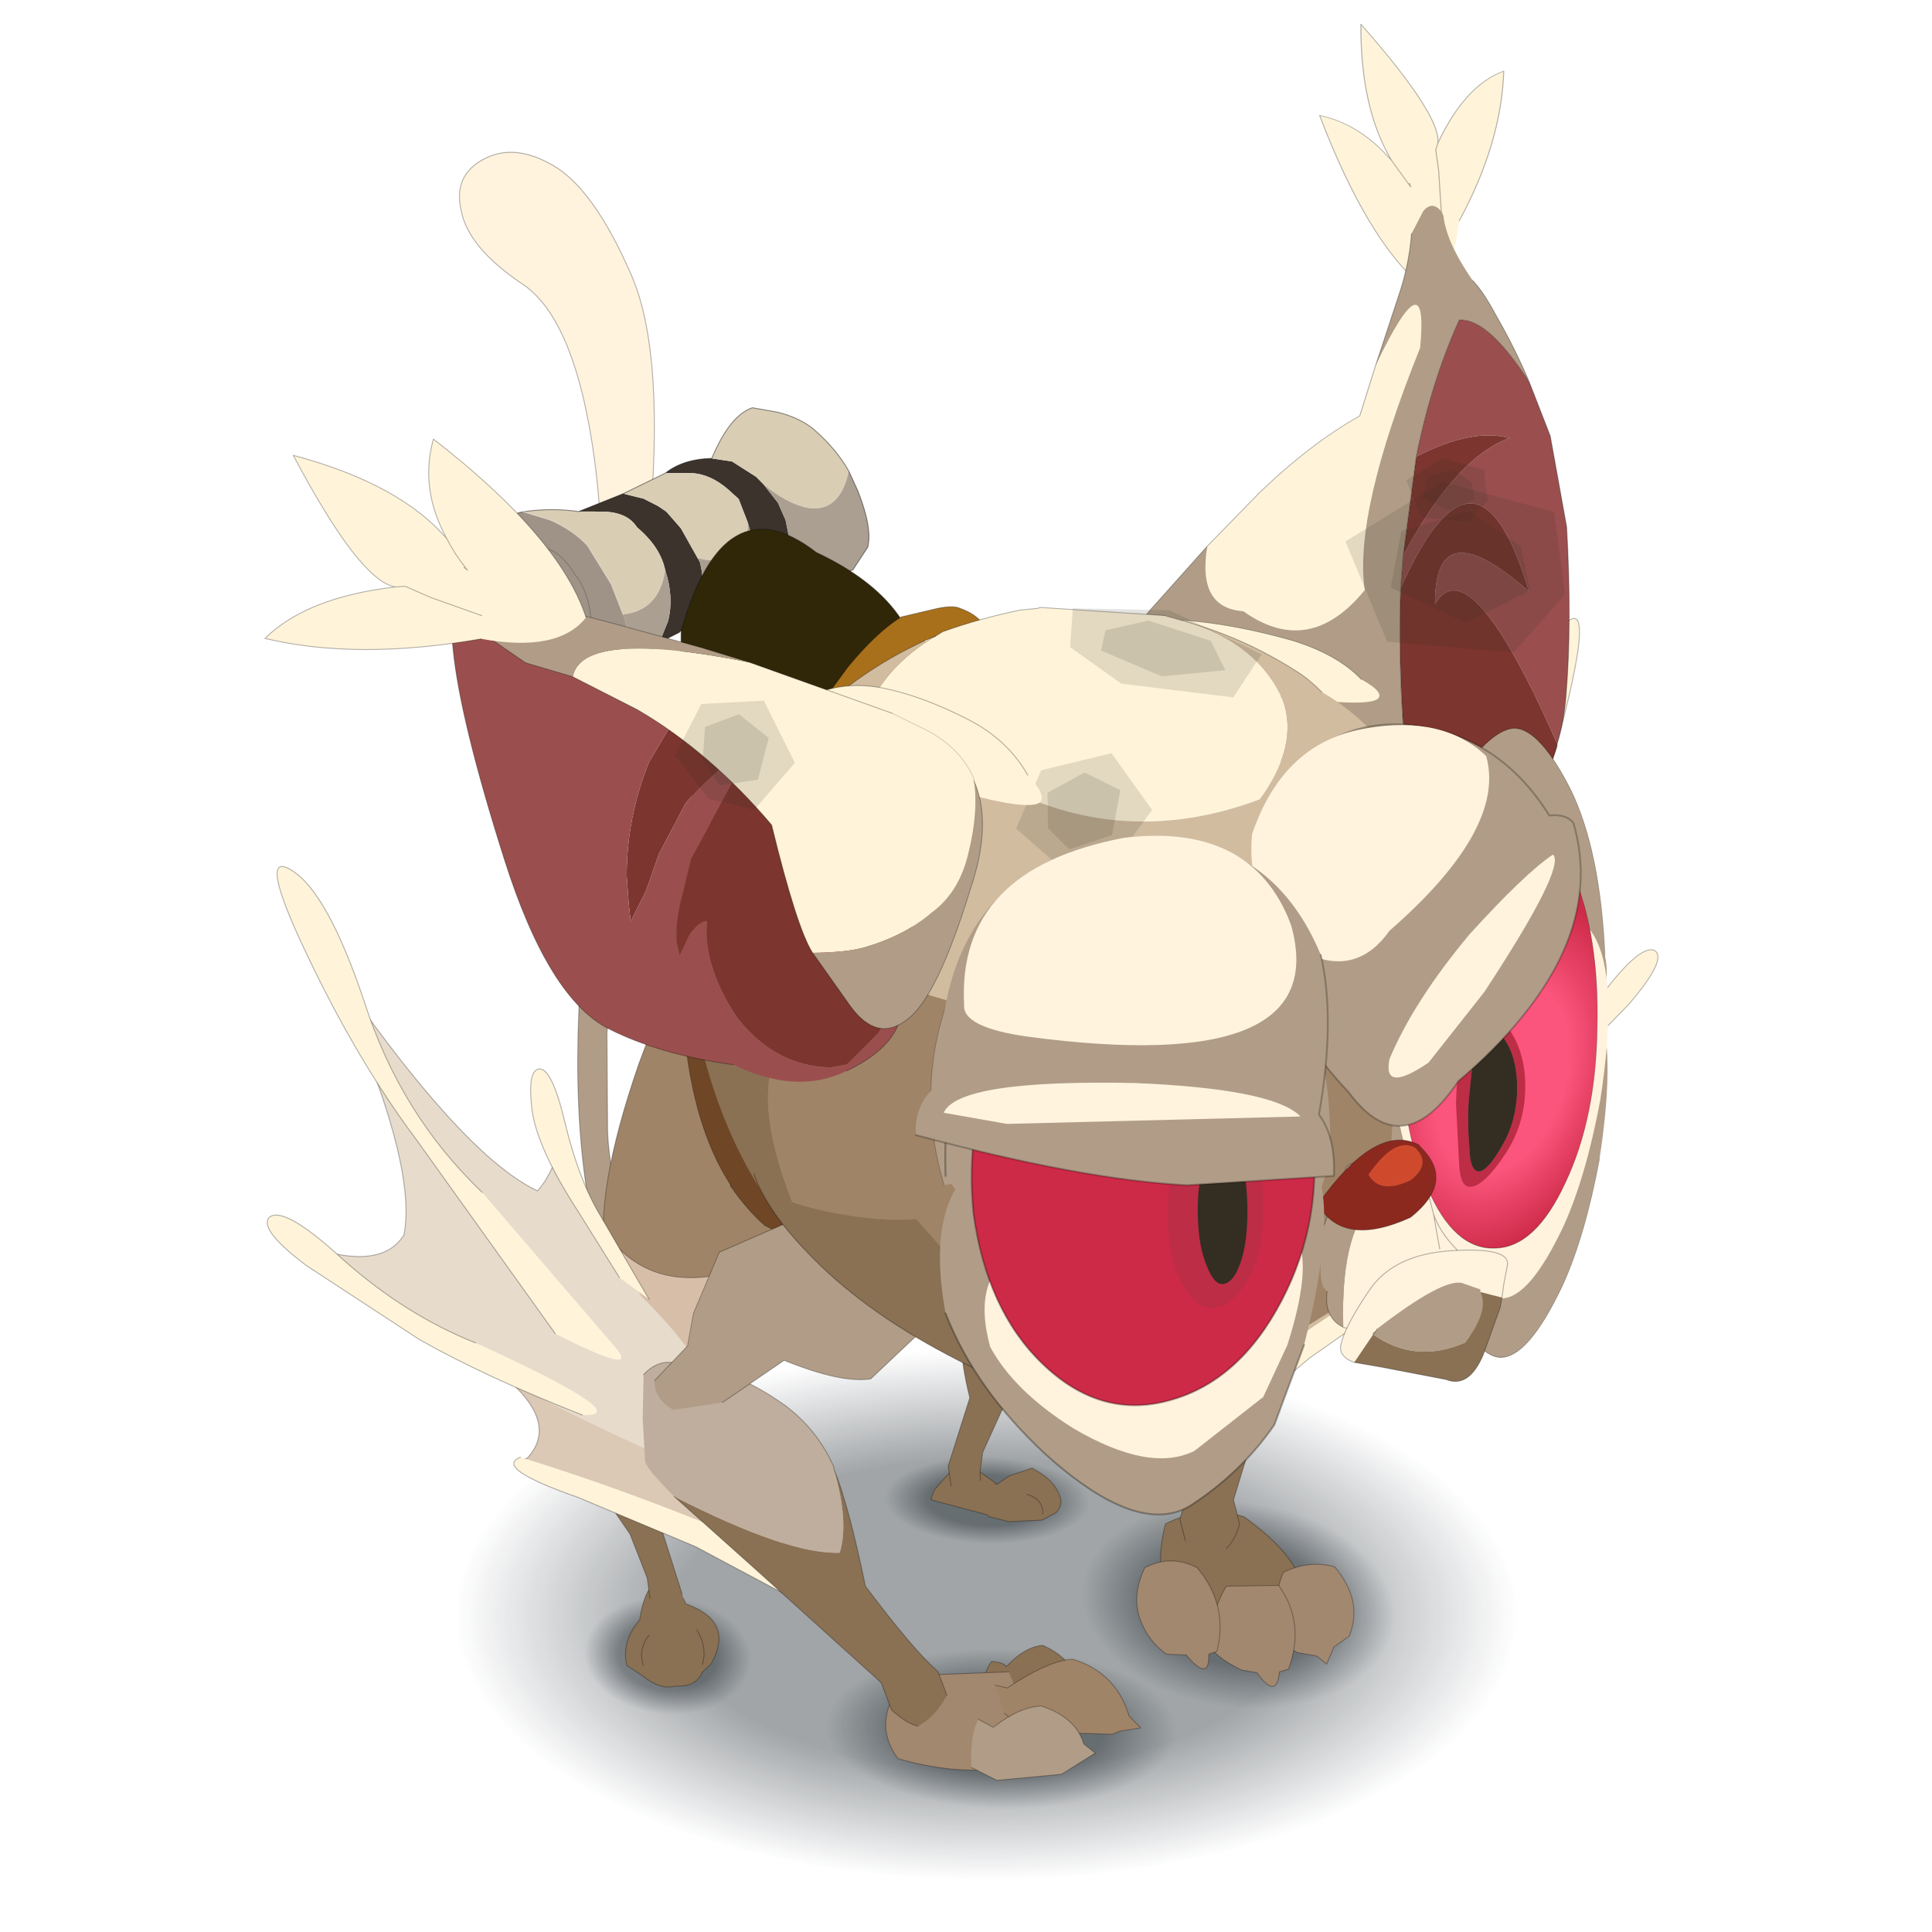 <?xml version="1.0" encoding="UTF-8" standalone="no"?>
<svg xmlns:xlink="http://www.w3.org/1999/xlink" height="520.0px" width="520.0px" xmlns="http://www.w3.org/2000/svg">
  <g transform="matrix(10.0, 0.0, 0.0, 10.0, 0.0, 0.0)">
    <use height="52.0" transform="matrix(1.0, 0.0, 0.0, 1.0, 0.0, 0.0)" width="52.0" xlink:href="#shape0"/>
    <use height="31.25" transform="matrix(0.485, 0.0, 0.0, 0.485, 11.35, 35.9)" width="62.7" xlink:href="#sprite0"/>
    <use height="31.25" transform="matrix(0.142, 0.0, 0.031, 0.189, 28.4, 40.25)" width="62.7" xlink:href="#sprite0"/>
    <use height="31.25" transform="matrix(0.16, 0.0, 0.012, 0.146, 21.75, 44.25)" width="62.7" xlink:href="#sprite0"/>
    <use height="31.25" transform="matrix(0.076, 0.0, 0.009, 0.107, 15.45, 42.9)" width="62.7" xlink:href="#sprite0"/>
    <use height="31.25" transform="matrix(0.092, 0.009, -0.033, 0.077, 24.2, 38.9)" width="62.7" xlink:href="#sprite0"/>
    <use height="3.2" transform="matrix(-0.484, 0.009, 0.009, 0.484, 26.8, 39.25)" width="3.65" xlink:href="#sprite1"/>
    <use height="3.15" transform="matrix(-0.484, 0.009, 0.009, 0.484, 28.526, 39.501)" width="4.0" xlink:href="#sprite2"/>
    <use height="10.7" transform="matrix(-0.466, -0.129, -0.146, 0.53, 28.35, 34.65)" width="4.25" xlink:href="#sprite3"/>
    <use height="12.4" transform="matrix(-0.097, 0.432, 0.523, 0.117, 22.45, 32.5)" width="4.85" xlink:href="#sprite4"/>
    <use height="29.65" transform="matrix(-0.484, 0.026, 0.028, 0.528, 16.85, 19.65)" width="3.75" xlink:href="#sprite5"/>
    <use height="33.15" transform="matrix(-0.484, 0.026, 0.028, 0.528, 17.25, 3.9)" width="10.2" xlink:href="#sprite6"/>
    <use height="7.95" transform="matrix(0.433, -0.217, 0.217, 0.433, 14.85, 35.05)" width="13.25" xlink:href="#sprite7"/>
    <use height="6.8" transform="matrix(0.485, 0.0, 0.0, 0.485, 31.248, 40.7)" width="7.85" xlink:href="#sprite8"/>
    <use height="5.55" transform="matrix(0.485, 0.0, 0.0, 0.485, 34.3, 42.1)" width="4.4" xlink:href="#sprite9"/>
    <use height="5.95" transform="matrix(-0.485, 0.0, 0.0, 0.485, 34.85, 42.5)" width="4.6" xlink:href="#sprite10"/>
    <use height="6.0" transform="matrix(-0.485, 0.0, 0.0, 0.485, 32.85, 42.0)" width="4.65" xlink:href="#sprite11"/>
    <use height="8.85" transform="matrix(-0.275, 0.398, 0.398, 0.275, 35.3, 25.65)" width="9.8" xlink:href="#sprite12"/>
    <use height="6.65" transform="matrix(-0.275, 0.398, 0.398, 0.275, 40.6, 20.05)" width="28.6" xlink:href="#sprite13"/>
    <use height="6.7" transform="matrix(-0.275, 0.398, 0.398, 0.275, 37.9, 29.8)" width="18.6" xlink:href="#sprite14"/>
    <use height="6.55" transform="matrix(-0.275, 0.398, 0.398, 0.275, 37.0, 31.55)" width="17.3" xlink:href="#sprite15"/>
    <use height="9.65" transform="matrix(-0.275, 0.398, 0.398, 0.275, 41.2, 21.85)" width="28.75" xlink:href="#sprite16"/>
    <use height="4.3" transform="matrix(-0.275, 0.398, 0.398, 0.275, 36.95, 23.5)" width="13.45" xlink:href="#sprite17"/>
    <use height="8.55" transform="matrix(-0.275, 0.398, 0.398, 0.275, 42.25, 16.55)" width="32.15" xlink:href="#sprite18"/>
    <use height="5.1" transform="matrix(-0.275, 0.398, 0.398, 0.275, 42.75, 24.35)" width="20.65" xlink:href="#sprite19"/>
    <use height="24.45" transform="matrix(-0.497, -0.007, -0.038, 0.422, 35.45, 31.4)" width="8.2" xlink:href="#sprite20"/>
    <use height="9.55" transform="matrix(0.356, -0.134, 0.126, 0.495, 30.9, 30.8)" width="20.3" xlink:href="#sprite21"/>
    <use height="11.9" transform="matrix(0.422, -0.237, 0.237, 0.422, 12.6, 14.55)" width="20.35" xlink:href="#sprite22"/>
    <use height="32.3" transform="matrix(0.344, 0.337, -0.337, 0.344, 23.55, 20.35)" width="26.35" xlink:href="#sprite23"/>
    <use height="31.35" transform="matrix(0.493, -0.113, 0.086, 0.458, 16.9, 20.05)" width="6.25" xlink:href="#sprite24"/>
    <use height="17.2" transform="matrix(0.493, -0.113, 0.086, 0.458, 17.45, 14.9)" width="12.6" xlink:href="#sprite25"/>
    <use height="0.0" transform="matrix(0.485, 0.0, 0.0, 0.485, 22.1, 17.3)" width="0.0" xlink:href="#sprite26"/>
    <use height="8.1" transform="matrix(0.221, -0.435, 0.447, 0.179, 19.8, 22.2)" width="15.75" xlink:href="#sprite27"/>
    <use height="5.95" transform="matrix(0.47, -0.115, 0.115, 0.47, 16.4, 42.9)" width="5.4" xlink:href="#sprite28"/>
    <use height="12.6" transform="matrix(0.472, -0.106, 0.106, 0.472, 15.6, 37.9)" width="4.15" xlink:href="#sprite29"/>
    <use height="23.45" transform="matrix(0.482, 0.027, -0.021, 0.174, 15.35, 35.8)" width="5.7" xlink:href="#sprite30"/>
    <use height="18.25" transform="matrix(-0.535, -0.01, -0.002, 0.384, 40.48, 0.723)" width="9.25" xlink:href="#sprite31"/>
    <use height="42.5" transform="matrix(-0.522, -0.02, -0.017, 0.385, 42.75, 5.7)" width="22.35" xlink:href="#sprite32"/>
    <use height="12.35" transform="matrix(-0.478, 0.148, 0.211, 0.355, 40.95, 12.307)" width="11.6" xlink:href="#sprite33"/>
    <use height="12.35" transform="matrix(-0.178, 0.055, 0.078, 0.132, 39.614, 12.088)" width="11.6" xlink:href="#sprite33"/>
    <use height="5.3" transform="matrix(-0.522, -0.02, -0.017, 0.385, 37.2, 16.9)" width="15.8" xlink:href="#sprite34"/>
    <use height="42.3" transform="matrix(0.485, 0.0, 0.0, 0.485, 18.75, 16.3)" width="44.25" xlink:href="#sprite35"/>
    <use height="12.35" transform="matrix(0.44, 0.145, -0.157, 0.143, 29.526, 15.78)" width="11.6" xlink:href="#sprite33"/>
    <use height="12.35" transform="matrix(0.264, -0.141, 0.12, 0.227, 26.85, 21.358)" width="11.6" xlink:href="#sprite33"/>
    <use height="3.95" transform="matrix(0.484, -0.032, 0.032, 0.484, 26.35, 44.4)" width="5.9" xlink:href="#sprite36"/>
    <use height="5.6" transform="matrix(0.484, -0.032, 0.032, 0.484, 23.75, 45.1)" width="7.4" xlink:href="#sprite37"/>
    <use height="4.35" transform="matrix(0.484, -0.032, 0.032, 0.484, 26.75, 44.8)" width="7.9" xlink:href="#sprite38"/>
    <use height="4.25" transform="matrix(0.484, -0.032, 0.032, 0.484, 26.05, 46.05)" width="6.9" xlink:href="#sprite39"/>
    <use height="8.85" transform="matrix(0.375, 0.345, -0.456, 0.279, 17.5, 31.45)" width="9.8" xlink:href="#sprite12"/>
    <use height="6.65" transform="matrix(0.355, 0.333, -0.378, 0.35, 10.35, 26.5)" width="28.6" xlink:href="#sprite13"/>
    <use height="6.7" transform="matrix(0.358, 0.33, -0.327, 0.398, 14.75, 35.35)" width="18.6" xlink:href="#sprite40"/>
    <use height="6.55" transform="matrix(0.349, 0.34, -0.349, 0.376, 16.05, 36.95)" width="17.3" xlink:href="#sprite15"/>
    <use height="9.65" transform="matrix(0.358, 0.33, -0.34, 0.385, 9.8, 28.2)" width="28.75" xlink:href="#sprite16"/>
    <use height="4.3" transform="matrix(0.325, 0.364, -0.372, 0.353, 14.55, 28.7)" width="13.45" xlink:href="#sprite17"/>
    <use height="8.55" transform="matrix(0.358, 0.33, -0.34, 0.385, 7.65, 23.2)" width="32.15" xlink:href="#sprite18"/>
    <use height="5.1" transform="matrix(0.354, 0.335, -0.345, 0.381, 8.8, 31.05)" width="20.65" xlink:href="#sprite19"/>
    <use height="24.45" transform="matrix(0.406, -0.289, 0.3, 0.391, 16.15, 37.8)" width="8.2" xlink:href="#sprite20"/>
    <use height="9.55" transform="matrix(0.318, -0.167, 0.225, 0.466, 16.55, 35.15)" width="20.3" xlink:href="#sprite21"/>
    <use height="0.0" transform="matrix(-0.338, 0.136, 0.275, 0.437, 35.8, 21.3)" width="0.0" xlink:href="#sprite41"/>
    <use height="0.0" transform="matrix(0.485, 0.0, 0.0, 0.485, 32.75, 20.4)" width="0.0" xlink:href="#sprite42"/>
    <use height="9.55" transform="matrix(0.285, -0.123, 0.011, 0.481, 36.55, 21.4)" width="9.0" xlink:href="#sprite43"/>
    <use height="0.0" transform="matrix(0.285, -0.123, 0.011, 0.481, 40.35, 24.75)" width="0.0" xlink:href="#sprite44"/>
    <use height="34.75" transform="matrix(0.285, -0.123, 0.011, 0.481, 36.95, 21.2)" width="21.55" xlink:href="#sprite45"/>
    <use height="24.45" transform="matrix(0.285, -0.123, 0.011, 0.481, 37.601, 22.974)" width="18.4" xlink:href="#sprite46"/>
    <use height="9.7" transform="matrix(0.285, -0.123, 0.011, 0.481, 39.138, 27.457)" width="6.5" xlink:href="#sprite47"/>
    <use height="0.0" transform="matrix(0.485, 0.0, 0.0, 0.485, 33.7, 34.5)" width="0.0" xlink:href="#sprite48"/>
    <use height="10.2" transform="matrix(0.485, 0.0, 0.0, 0.485, 35.55, 30.9)" width="9.3" xlink:href="#sprite49"/>
    <use height="6.15" transform="matrix(0.409, 0.259, -0.259, 0.409, 36.97, 30.042)" width="5.05" xlink:href="#sprite50"/>
    <use height="0.0" transform="matrix(-0.477, 0.084, 0.084, 0.477, 40.15, 32.5)" width="0.0" xlink:href="#sprite51"/>
    <use height="0.0" transform="matrix(-0.484, 0.016, 0.016, 0.484, 38.2, 33.55)" width="0.0" xlink:href="#sprite52"/>
    <use height="0.0" transform="matrix(-0.46, 0.149, 0.149, 0.46, 39.15, 33.95)" width="0.0" xlink:href="#sprite53"/>
    <use height="7.3" transform="matrix(0.485, 0.0, 0.0, 0.485, 36.086, 33.638)" width="9.25" xlink:href="#sprite54"/>
    <use height="14.25" transform="matrix(0.29, -0.387, 0.387, 0.29, 21.1, 19.3)" width="6.15" xlink:href="#sprite55"/>
    <use height="36.9" transform="matrix(0.29, -0.387, 0.387, 0.29, 7.05, 20.75)" width="17.95" xlink:href="#sprite56"/>
    <use height="15.65" transform="matrix(-0.413, -0.251, 0.251, -0.413, 24.2, 28.05)" width="35.35" xlink:href="#sprite57"/>
    <use height="12.35" transform="matrix(0.241, -0.087, 0.087, 0.241, 17.803, 19.335)" width="11.6" xlink:href="#sprite33"/>
    <use height="18.45" transform="matrix(0.29, -0.387, 0.387, 0.29, 5.254, 15.776)" width="14.5" xlink:href="#sprite58"/>
    <use height="15.5" transform="matrix(-0.501, 0.133, 0.052, 0.514, 34.75, 21.5)" width="20.5" xlink:href="#sprite59"/>
    <use height="14.95" transform="matrix(-0.501, 0.133, 0.052, 0.514, 27.806, 29.6)" width="15.0" xlink:href="#sprite60"/>
    <use height="17.2" transform="matrix(1.0, 0.0, 0.0, 1.0, 25.3, 23.55)" width="10.5" xlink:href="#shape54"/>
    <use height="9.5" transform="matrix(-0.504, 0.09, 0.011, 0.543, 33.95, 29.8)" width="5.1" xlink:href="#sprite61"/>
    <use height="12.45" transform="matrix(1.0, 0.0, 0.0, 1.0, 24.65, 19.5)" width="17.9" xlink:href="#shape56"/>
  </g>
  <defs>
    <g id="shape0" transform="matrix(1.0, 0.0, 0.0, 1.0, 0.0, 0.0)">
      <path d="M52.0 0.0 L52.0 52.0 0.0 52.0 0.0 0.0 52.0 0.0" fill="#33cc33" fill-opacity="0.0" fill-rule="evenodd" stroke="none"/>
    </g>
    <g id="sprite0" transform="matrix(1.0, 0.0, 0.0, 1.0, 0.0, 0.0)">
      <use height="31.25" transform="matrix(1.0, 0.0, 0.0, 1.0, 0.0, 0.0)" width="62.7" xlink:href="#shape1"/>
    </g>
    <g id="shape1" transform="matrix(1.0, 0.0, 0.0, 1.0, 0.0, 0.0)">
      <path d="M62.7 15.6 Q62.7 22.1 53.45 26.65 44.3 31.25 31.35 31.25 18.4 31.25 9.15 26.65 0.0 22.1 0.0 15.6 0.0 9.15 9.15 4.55 18.4 0.0 31.35 0.0 44.3 0.0 53.45 4.55 62.7 9.15 62.7 15.6" fill="url(#gradient0)" fill-rule="evenodd" stroke="none"/>
    </g>
    <radialGradient cx="0" cy="0" gradientTransform="matrix(0.036, 0.0, 0.0, 0.018, 31.35, 15.6)" gradientUnits="userSpaceOnUse" id="gradient0" r="819.2" spreadMethod="pad">
      <stop offset="0.588" stop-color="#0e171d" stop-opacity="0.388"/>
      <stop offset="1.0" stop-color="#101a24" stop-opacity="0.0"/>
    </radialGradient>
    <g id="sprite1" transform="matrix(1.0, 0.0, 0.0, 1.0, 0.0, 0.0)">
      <use height="3.2" transform="matrix(1.0, 0.0, 0.0, 1.0, 0.0, 0.0)" width="3.65" xlink:href="#shape2"/>
    </g>
    <g id="shape2" transform="matrix(1.0, 0.0, 0.0, 1.0, 0.0, 0.0)">
      <path d="M0.0 1.4 L0.95 0.7 Q1.55 0.0 1.9 0.0 L3.45 1.7 3.65 2.2 3.45 2.3 0.65 3.1 0.4 3.2 0.4 2.2 0.0 2.2 0.0 1.4" fill="#8a7154" fill-rule="evenodd" stroke="none"/>
      <path d="M0.0 1.4 L0.95 0.7 Q1.55 0.0 1.9 0.0 L3.45 1.7 3.65 2.2 3.45 2.3 0.65 3.1 0.4 3.2" fill="none" stroke="#000000" stroke-linecap="round" stroke-linejoin="round" stroke-opacity="0.302" stroke-width="0.05"/>
    </g>
    <g id="sprite2" transform="matrix(1.0, 0.0, 0.0, 1.0, -0.05, 0.0)">
      <use height="3.15" transform="matrix(1.0, 0.0, 0.0, 1.0, 0.05, 0.0)" width="4.0" xlink:href="#shape3"/>
    </g>
    <g id="shape3" transform="matrix(1.0, 0.0, 0.0, 1.0, -0.05, 0.0)">
      <path d="M4.05 2.65 L2.95 2.95 1.1 2.9 0.3 2.5 Q-0.05 2.15 0.05 1.7 0.3 0.7 1.6 0.0 L2.85 0.4 3.55 0.85 3.65 0.85 4.05 1.65 4.05 2.65" fill="#8a7154" fill-rule="evenodd" stroke="none"/>
      <path d="M4.05 2.65 L2.95 2.95 1.1 2.9 0.3 2.5 Q-0.05 2.15 0.05 1.7 0.3 0.7 1.6 0.0 L2.85 0.4 3.55 0.85 3.65 0.85" fill="none" stroke="#000000" stroke-linecap="round" stroke-linejoin="round" stroke-opacity="0.302" stroke-width="0.05"/>
      <path d="M1.05 2.55 Q1.0 1.75 1.9 1.45" fill="none" stroke="#000000" stroke-linecap="round" stroke-linejoin="round" stroke-opacity="0.302" stroke-width="0.05"/>
    </g>
    <g id="sprite3" transform="matrix(1.0, 0.0, 0.0, 1.0, 0.0, 0.0)">
      <use height="10.7" transform="matrix(1.0, 0.0, 0.0, 1.0, 0.0, 0.0)" width="4.25" xlink:href="#shape4"/>
    </g>
    <g id="shape4" transform="matrix(1.0, 0.0, 0.0, 1.0, 0.0, 0.0)">
      <path d="M1.05 10.05 L1.2 9.7 1.35 8.7 0.95 6.5 0.0 3.9 Q-0.05 3.1 0.5 0.95 L1.55 0.0 Q2.55 0.25 3.2 0.95 L4.25 3.5 Q3.85 4.75 2.85 6.3 L3.0 9.8 2.55 10.7 1.05 10.05" fill="#8a7154" fill-rule="evenodd" stroke="none"/>
      <path d="M2.55 10.7 L3.0 9.8 2.85 6.3 Q3.85 4.75 4.25 3.5 L3.2 0.95 Q2.55 0.25 1.55 0.0 L0.5 0.95 Q-0.05 3.1 0.0 3.9 L0.95 6.5 1.35 8.7 1.2 9.7 1.05 10.05" fill="none" stroke="#000000" stroke-linecap="round" stroke-linejoin="round" stroke-opacity="0.302" stroke-width="0.05"/>
    </g>
    <g id="sprite4" transform="matrix(1.0, 0.0, 0.0, 1.0, 0.0, 0.0)">
      <use height="12.4" transform="matrix(1.0, 0.0, 0.0, 1.0, 0.0, 0.0)" width="4.85" xlink:href="#shape5"/>
    </g>
    <g id="shape5" transform="matrix(1.0, 0.0, 0.0, 1.0, 0.0, 0.0)">
      <path d="M1.8 10.9 Q-1.75 5.65 1.8 0.25 3.85 -0.7 4.75 2.3 L4.8 8.1 Q5.05 9.65 4.4 11.05 2.9 13.85 1.8 10.9" fill="#b19d87" fill-rule="evenodd" stroke="none"/>
      <path d="M1.8 10.9 Q-1.75 5.65 1.8 0.25 3.85 -0.7 4.75 2.3 L4.8 8.1 Q5.05 9.65 4.4 11.05 2.9 13.85 1.8 10.9 Z" fill="none" stroke="#000000" stroke-linecap="round" stroke-linejoin="round" stroke-opacity="0.302" stroke-width="0.05"/>
    </g>
    <g id="sprite5" transform="matrix(1.0, 0.0, 0.0, 1.0, 0.0, 0.0)">
      <use height="29.65" transform="matrix(1.0, 0.0, 0.0, 1.0, 0.0, 0.0)" width="3.75" xlink:href="#shape6"/>
    </g>
    <g id="shape6" transform="matrix(1.0, 0.0, 0.0, 1.0, 0.0, 0.0)">
      <path d="M1.25 26.3 Q2.25 22.65 2.2 20.35 L1.95 15.35 0.9 8.1 Q0.2 3.55 0.0 1.2 0.0 0.05 1.0 0.0 2.0 -0.05 2.2 2.3 L3.45 14.2 Q4.45 23.85 1.95 29.65 1.15 29.7 1.25 26.3" fill="#b19d87" fill-rule="evenodd" stroke="none"/>
      <path d="M1.25 26.3 Q2.25 22.65 2.2 20.35 L1.95 15.35 0.9 8.1 Q0.2 3.55 0.0 1.2 0.0 0.05 1.0 0.0 2.0 -0.05 2.2 2.3 L3.45 14.2 Q4.45 23.85 1.95 29.65" fill="none" stroke="#000000" stroke-linecap="round" stroke-linejoin="round" stroke-opacity="0.302" stroke-width="0.05"/>
    </g>
    <g id="sprite6" transform="matrix(1.0, 0.0, 0.0, 1.0, 0.0, 0.0)">
      <use height="33.15" transform="matrix(1.0, 0.0, 0.0, 1.0, 0.0, 0.0)" width="10.2" xlink:href="#shape7"/>
    </g>
    <g id="shape7" transform="matrix(1.0, 0.0, 0.0, 1.0, 0.0, 0.0)">
      <path d="M8.65 0.25 Q10.55 1.0 10.15 2.9 9.85 4.75 7.05 6.7 4.15 8.6 3.5 15.85 3.05 21.0 4.0 27.3 5.5 34.15 2.9 32.95 L0.75 20.1 Q-0.8 10.65 0.95 6.5 2.65 2.35 4.7 0.95 6.85 -0.45 8.65 0.25" fill="#fff3de" fill-rule="evenodd" stroke="none"/>
      <path d="M8.65 0.25 Q10.55 1.0 10.15 2.9 9.85 4.75 7.05 6.7 4.15 8.6 3.5 15.85 3.05 21.0 4.0 27.3 5.5 34.15 2.9 32.95 L0.75 20.1 Q-0.8 10.65 0.95 6.5 2.65 2.35 4.7 0.95 6.85 -0.45 8.65 0.25 Z" fill="none" stroke="#000000" stroke-linecap="round" stroke-linejoin="round" stroke-opacity="0.302" stroke-width="0.05"/>
    </g>
    <g id="sprite7" transform="matrix(1.0, 0.0, 0.0, 1.0, 0.0, 0.0)">
      <use height="7.95" transform="matrix(1.0, 0.0, 0.0, 1.0, 0.0, 0.0)" width="13.25" xlink:href="#shape8"/>
    </g>
    <g id="shape8" transform="matrix(1.0, 0.0, 0.0, 1.0, 0.0, 0.0)">
      <path d="M13.25 3.8 L12.8 5.7 Q11.15 7.05 8.25 7.95 L2.35 7.05 Q1.05 6.4 0.1 4.65 -0.2 3.0 0.5 1.6 2.5 0.2 7.0 0.0 10.05 0.1 12.1 1.5 L13.25 3.8" fill="#8a7154" fill-rule="evenodd" stroke="none"/>
      <path d="M13.25 3.8 L12.1 1.5 Q10.05 0.1 7.0 0.0 2.5 0.2 0.5 1.6 -0.2 3.0 0.1 4.65 1.05 6.4 2.35 7.05 L8.25 7.95 Q11.15 7.05 12.8 5.7 L13.25 3.8 Z" fill="none" stroke="#000000" stroke-linecap="round" stroke-linejoin="round" stroke-opacity="0.302" stroke-width="0.05"/>
    </g>
    <g id="sprite8" transform="matrix(1.0, 0.0, 0.0, 1.0, -0.1, 0.0)">
      <use height="6.8" transform="matrix(1.0, 0.0, 0.0, 1.0, 0.1, 0.0)" width="7.85" xlink:href="#shape9"/>
    </g>
    <g id="shape9" transform="matrix(1.0, 0.0, 0.0, 1.0, -0.1, 0.0)">
      <path d="M6.05 6.5 Q3.75 7.35 0.9 5.8 -0.4 3.5 0.35 0.65 2.4 -0.4 4.7 0.25 7.35 2.15 7.95 4.0 7.9 5.1 6.05 6.5" fill="#8a7154" fill-rule="evenodd" stroke="none"/>
      <path d="M6.05 6.5 Q7.9 5.1 7.95 4.0 7.35 2.15 4.7 0.25 2.4 -0.4 0.35 0.65 -0.4 3.5 0.9 5.8 3.75 7.35 6.05 6.5 Z" fill="none" stroke="#000000" stroke-linecap="round" stroke-linejoin="round" stroke-opacity="0.302" stroke-width="0.05"/>
    </g>
    <g id="sprite9" transform="matrix(1.0, 0.0, 0.0, 1.0, 0.0, 0.0)">
      <use height="5.55" transform="matrix(1.0, 0.0, 0.0, 1.0, 0.0, 0.0)" width="4.4" xlink:href="#shape10"/>
    </g>
    <g id="shape10" transform="matrix(1.0, 0.0, 0.0, 1.0, 0.0, 0.0)">
      <path d="M2.35 5.1 L1.25 4.9 0.1 4.1 Q-0.2 2.1 0.5 0.45 1.95 -0.25 3.35 0.15 4.95 2.05 4.15 4.0 L3.3 4.6 2.9 5.55 2.35 5.1" fill="#a2886f" fill-rule="evenodd" stroke="none"/>
      <path d="M2.35 5.1 L2.9 5.55 3.3 4.6 4.15 4.0 Q4.95 2.05 3.35 0.15 1.95 -0.25 0.5 0.45 -0.2 2.1 0.1 4.1 L1.25 4.9 2.35 5.1 Z" fill="none" stroke="#000000" stroke-linecap="round" stroke-linejoin="round" stroke-opacity="0.302" stroke-width="0.05"/>
    </g>
    <g id="sprite10" transform="matrix(1.0, 0.0, 0.0, 1.0, 0.0, 0.0)">
      <use height="5.95" transform="matrix(1.0, 0.0, 0.0, 1.0, 0.0, 0.0)" width="4.6" xlink:href="#shape11"/>
    </g>
    <g id="shape11" transform="matrix(1.0, 0.0, 0.0, 1.0, 0.0, 0.0)">
      <path d="M3.8 0.4 Q4.75 1.95 4.6 3.9 4.1 4.5 2.95 5.05 L2.1 5.2 Q1.0 6.75 0.85 5.15 L0.35 5.0 Q-0.6 2.45 0.9 0.35 L3.8 0.4" fill="#a2886f" fill-rule="evenodd" stroke="none"/>
      <path d="M3.8 0.4 Q4.75 1.95 4.6 3.9 4.1 4.5 2.95 5.05 L2.1 5.2 Q1.0 6.75 0.85 5.15 L0.35 5.0 Q-0.6 2.45 0.9 0.35 L3.8 0.4 Z" fill="none" stroke="#000000" stroke-linecap="round" stroke-linejoin="round" stroke-opacity="0.302" stroke-width="0.05"/>
    </g>
    <g id="sprite11" transform="matrix(1.0, 0.0, 0.0, 1.0, 0.0, 0.0)">
      <use height="6.0" transform="matrix(1.0, 0.0, 0.0, 1.0, 0.0, 0.0)" width="4.65" xlink:href="#shape12"/>
    </g>
    <g id="shape12" transform="matrix(1.0, 0.0, 0.0, 1.0, 0.0, 0.0)">
      <path d="M4.2 0.4 Q4.95 1.95 4.45 3.3 4.0 4.5 3.0 5.2 L1.9 5.25 Q0.6 6.8 0.65 5.2 L0.2 5.05 Q-0.45 2.45 1.3 0.4 2.75 -0.35 4.2 0.4" fill="#a2886f" fill-rule="evenodd" stroke="none"/>
      <path d="M4.2 0.4 Q4.95 1.95 4.45 3.3 4.0 4.5 3.0 5.2 L1.9 5.25 Q0.6 6.8 0.65 5.2 L0.2 5.05 Q-0.45 2.45 1.3 0.4 2.75 -0.35 4.2 0.4 Z" fill="none" stroke="#000000" stroke-linecap="round" stroke-linejoin="round" stroke-opacity="0.302" stroke-width="0.05"/>
    </g>
    <g id="sprite12" transform="matrix(1.0, 0.0, 0.0, 1.0, 0.0, 0.0)">
      <use height="8.85" transform="matrix(1.0, 0.0, 0.0, 1.0, 0.0, 0.0)" width="9.8" xlink:href="#shape13"/>
    </g>
    <g id="shape13" transform="matrix(1.0, 0.0, 0.0, 1.0, 0.0, 0.0)">
      <path d="M7.5 8.85 Q1.9 7.95 0.0 3.55 6.2 5.85 7.5 0.0 9.25 1.05 9.75 5.05 10.1 7.6 7.5 8.85" fill="#d6bea9" fill-rule="evenodd" stroke="none"/>
      <path d="M7.5 8.85 Q10.1 7.6 9.75 5.05 9.25 1.05 7.5 0.0 6.2 5.85 0.0 3.55" fill="none" stroke="#000000" stroke-linecap="round" stroke-linejoin="round" stroke-opacity="0.302" stroke-width="0.05"/>
    </g>
    <g id="sprite13" transform="matrix(1.0, 0.0, 0.0, 1.0, 0.0, 0.0)">
      <use height="6.65" transform="matrix(1.0, 0.0, 0.0, 1.0, 0.0, 0.0)" width="28.6" xlink:href="#shape14"/>
    </g>
    <g id="shape14" transform="matrix(1.0, 0.0, 0.0, 1.0, 0.0, 0.0)">
      <path d="M13.3 0.0 L22.3 2.7 Q30.95 2.95 27.75 5.9 21.95 7.3 16.75 6.15 5.85 4.75 0.0 1.7 10.35 3.6 14.15 2.4 14.1 1.55 13.3 0.0" fill="#e7dbcb" fill-rule="evenodd" stroke="none"/>
      <path d="M13.3 0.0 Q14.1 1.55 14.15 2.4 10.35 3.6 0.0 1.7 5.85 4.75 16.75 6.15 21.95 7.3 27.75 5.9" fill="none" stroke="#000000" stroke-linecap="round" stroke-linejoin="round" stroke-opacity="0.302" stroke-width="0.05"/>
    </g>
    <g id="sprite14" transform="matrix(1.0, 0.0, 0.0, 1.0, 0.0, 0.0)">
      <use height="6.7" transform="matrix(1.0, 0.0, 0.0, 1.0, 0.0, 0.0)" width="18.6" xlink:href="#shape15"/>
    </g>
    <g id="shape15" transform="matrix(1.0, 0.0, 0.0, 1.0, 0.0, 0.0)">
      <path d="M18.6 0.55 Q16.05 2.75 9.85 4.85 L3.95 6.7 4.2 6.3 Q4.35 3.7 0.0 4.0 7.5 0.35 12.8 0.0 L18.6 0.55" fill="#d1bca0" fill-rule="evenodd" stroke="none"/>
      <path d="M18.6 0.55 L12.8 0.0 Q7.5 0.35 0.0 4.0 4.35 3.7 4.2 6.3 L3.95 6.7" fill="none" stroke="#000000" stroke-linecap="round" stroke-linejoin="round" stroke-opacity="0.302" stroke-width="0.05"/>
    </g>
    <g id="sprite15" transform="matrix(1.0, 0.0, 0.0, 1.0, 0.0, 0.0)">
      <use height="6.55" transform="matrix(1.0, 0.0, 0.0, 1.0, 0.0, 0.0)" width="17.3" xlink:href="#shape16"/>
    </g>
    <g id="shape16" transform="matrix(1.0, 0.0, 0.0, 1.0, 0.0, 0.0)">
      <path d="M14.55 0.0 Q16.25 0.35 17.3 1.05 L10.55 2.9 3.95 5.35 Q-0.6 7.35 0.1 5.95 6.65 2.8 14.55 0.0" fill="#fff4da" fill-rule="evenodd" stroke="none"/>
      <path d="M0.1 5.95 Q-0.6 7.35 3.95 5.35 L10.55 2.9 17.3 1.05 Q16.25 0.35 14.55 0.0" fill="none" stroke="#000000" stroke-linecap="round" stroke-linejoin="round" stroke-opacity="0.302" stroke-width="0.05"/>
    </g>
    <g id="sprite16" transform="matrix(1.0, 0.0, 0.0, 1.0, 0.0, 0.0)">
      <use height="9.65" transform="matrix(1.0, 0.0, 0.0, 1.0, 0.0, 0.0)" width="28.75" xlink:href="#shape17"/>
    </g>
    <g id="shape17" transform="matrix(1.0, 0.0, 0.0, 1.0, 0.0, 0.0)">
      <path d="M4.95 9.65 Q8.9 8.0 8.5 5.8 6.85 3.15 0.0 0.0 14.1 2.15 24.55 1.6 31.65 1.7 26.7 5.35 14.2 9.3 4.95 9.65" fill="#e7dbcb" fill-rule="evenodd" stroke="none"/>
      <path d="M0.0 0.0 Q6.85 3.15 8.5 5.8 8.9 8.0 4.95 9.65" fill="none" stroke="#000000" stroke-linecap="round" stroke-linejoin="round" stroke-opacity="0.302" stroke-width="0.05"/>
    </g>
    <g id="sprite17" transform="matrix(1.0, 0.0, 0.0, 1.0, 0.0, 0.0)">
      <use height="4.3" transform="matrix(1.0, 0.0, 0.0, 1.0, 0.0, 0.0)" width="13.45" xlink:href="#shape18"/>
    </g>
    <g id="shape18" transform="matrix(1.0, 0.0, 0.0, 1.0, 0.0, 0.0)">
      <path d="M11.45 4.3 L7.2 3.6 Q3.15 3.0 1.4 1.85 -0.35 0.65 0.05 0.15 0.5 -0.4 3.25 1.05 6.05 2.5 8.35 2.9 L11.9 3.6 13.45 3.9 11.45 4.3" fill="#fff4da" fill-rule="evenodd" stroke="none"/>
      <path d="M13.45 3.9 L11.9 3.6 8.35 2.9 Q6.05 2.5 3.25 1.05 0.5 -0.4 0.05 0.15 -0.35 0.65 1.4 1.85 3.15 3.0 7.2 3.6 L11.45 4.3" fill="none" stroke="#000000" stroke-linecap="round" stroke-linejoin="round" stroke-opacity="0.302" stroke-width="0.05"/>
    </g>
    <g id="sprite18" transform="matrix(1.0, 0.0, 0.0, 1.0, 0.0, 0.0)">
      <use height="8.55" transform="matrix(1.0, 0.0, 0.0, 1.0, 0.0, 0.0)" width="32.15" xlink:href="#shape19"/>
    </g>
    <g id="shape19" transform="matrix(1.0, 0.0, 0.0, 1.0, 0.0, 0.0)">
      <path d="M28.5 8.55 L15.6 6.0 Q10.25 5.05 4.3 2.75 -1.7 0.45 0.65 0.05 2.95 -0.35 8.45 2.55 14.05 5.6 20.3 5.7 L31.55 6.95 Q33.6 7.2 28.5 8.55" fill="#fff4da" fill-rule="evenodd" stroke="none"/>
      <path d="M20.3 5.7 Q14.05 5.6 8.45 2.55 2.95 -0.35 0.65 0.05 -1.7 0.45 4.3 2.75 10.25 5.05 15.6 6.0 L28.5 8.55" fill="none" stroke="#000000" stroke-linecap="round" stroke-linejoin="round" stroke-opacity="0.302" stroke-width="0.05"/>
    </g>
    <g id="sprite19" transform="matrix(1.0, 0.0, 0.0, 1.0, 0.0, 0.0)">
      <use height="5.1" transform="matrix(1.0, 0.0, 0.0, 1.0, 0.0, 0.0)" width="20.65" xlink:href="#shape20"/>
    </g>
    <g id="shape20" transform="matrix(1.0, 0.0, 0.0, 1.0, 0.0, 0.0)">
      <path d="M20.15 0.75 Q14.75 2.8 10.65 3.75 L3.3 5.0 Q0.0 5.35 0.0 4.5 0.15 3.5 4.65 3.45 9.25 3.3 13.1 1.85 22.55 -1.2 20.15 0.75" fill="#fff4da" fill-rule="evenodd" stroke="none"/>
      <path d="M13.1 1.85 Q9.25 3.3 4.65 3.45 0.15 3.5 0.0 4.5 0.0 5.35 3.3 5.0 L10.65 3.75 Q14.75 2.8 20.15 0.75" fill="none" stroke="#000000" stroke-linecap="round" stroke-linejoin="round" stroke-opacity="0.302" stroke-width="0.05"/>
    </g>
    <g id="sprite20" transform="matrix(1.0, 0.0, 0.0, 1.0, 0.0, 0.0)">
      <use height="24.45" transform="matrix(1.0, 0.0, 0.0, 1.0, 0.0, 0.0)" width="8.2" xlink:href="#shape21"/>
    </g>
    <g id="shape21" transform="matrix(1.0, 0.0, 0.0, 1.0, 0.0, 0.0)">
      <path d="M3.05 24.4 Q2.65 23.95 2.45 22.85 L2.9 21.3 1.25 12.3 0.15 6.45 Q3.15 12.7 5.4 14.2 6.8 13.15 7.9 10.3 7.35 12.35 5.4 16.5 5.35 20.8 5.7 22.6 L5.3 23.95 Q4.05 24.55 3.05 24.4" fill="#8a7154" fill-rule="evenodd" stroke="none"/>
      <path d="M7.9 10.3 Q6.8 13.15 5.4 14.2 3.15 12.7 0.15 6.45 -0.15 4.15 0.1 3.9 L1.35 2.0 2.85 0.05 Q3.85 -0.15 4.45 0.4 L6.35 2.55 Q7.25 3.8 7.9 5.9 8.5 8.05 7.95 10.25 L7.9 10.3" fill="#bfae9d" fill-rule="evenodd" stroke="none"/>
      <path d="M0.15 6.45 L1.25 12.3 2.9 21.3 2.45 22.85 Q2.65 23.95 3.05 24.4 M5.3 23.95 L5.7 22.6 Q5.35 20.8 5.4 16.5 7.35 12.35 7.9 10.3 M2.85 0.05 Q3.85 -0.15 4.45 0.4 L6.35 2.55 Q7.25 3.8 7.9 5.9 8.5 8.05 7.95 10.25 L7.9 10.3" fill="none" stroke="#000000" stroke-linecap="round" stroke-linejoin="round" stroke-opacity="0.302" stroke-width="0.05"/>
    </g>
    <g id="sprite21" transform="matrix(1.0, 0.0, 0.0, 1.0, 0.0, 0.0)">
      <use height="9.55" transform="matrix(1.0, 0.0, 0.0, 1.0, 0.0, 0.0)" width="20.3" xlink:href="#shape22"/>
    </g>
    <g id="shape22" transform="matrix(1.0, 0.0, 0.0, 1.0, 0.0, 0.0)">
      <path d="M0.25 4.4 L3.6 3.6 5.05 2.25 8.8 0.05 15.75 0.4 17.25 1.3 Q19.3 3.1 20.0 4.8 L20.3 8.05 20.0 8.55 14.9 9.55 Q12.75 9.05 9.65 6.6 L4.1 7.05 0.55 6.2 Q-0.4 5.2 0.25 4.4" fill="#b19d87" fill-rule="evenodd" stroke="none"/>
      <path d="M17.25 1.3 L15.75 0.4 8.8 0.05 5.05 2.25 3.6 3.6 0.25 4.4 M4.1 7.05 L9.65 6.6 Q12.75 9.05 14.9 9.55 L20.0 8.55 20.3 8.05" fill="none" stroke="#000000" stroke-linecap="round" stroke-linejoin="round" stroke-opacity="0.302" stroke-width="0.05"/>
    </g>
    <g id="sprite22" transform="matrix(1.0, 0.0, 0.0, 1.0, 0.0, 0.0)">
      <use height="11.9" transform="matrix(1.0, 0.0, 0.0, 1.0, 0.0, 0.0)" width="20.35" xlink:href="#shape23"/>
    </g>
    <g id="shape23" transform="matrix(1.0, 0.0, 0.0, 1.0, 0.0, 0.0)">
      <path d="M13.8 10.6 L12.05 10.55 Q13.35 9.9 14.05 6.75 L14.25 5.35 14.0 4.6 Q13.55 3.35 12.65 2.8 L11.4 2.1 Q12.65 1.9 14.05 2.65 L14.95 3.35 15.7 4.75 15.85 5.3 16.05 6.6 15.95 7.65 15.35 9.5 14.5 10.35 13.8 10.6 M8.55 10.1 L7.75 10.2 6.5 10.15 7.5 9.35 Q8.45 8.35 8.75 6.8 9.15 5.55 8.55 3.95 8.5 2.95 7.3 2.25 L6.15 1.6 8.8 1.95 9.65 2.75 10.15 3.5 10.4 4.0 10.65 5.2 10.65 7.1 10.65 7.35 Q10.15 9.25 8.55 10.1" fill="#3b332c" fill-rule="evenodd" stroke="none"/>
      <path d="M14.05 2.65 Q16.1 1.05 17.4 1.3 L18.5 2.2 Q19.45 3.1 19.8 4.05 20.35 5.6 20.35 7.0 18.8 8.75 17.4 7.7 16.45 6.9 15.85 5.3 L15.7 4.75 14.95 3.35 14.05 2.65 M3.45 0.1 Q4.9 0.65 6.15 1.6 L7.3 2.25 Q8.5 2.95 8.55 3.95 9.15 5.55 8.75 6.8 7.35 8.6 5.5 7.8 L5.75 6.0 5.65 3.5 Q5.4 2.4 4.55 1.25 L3.45 0.1 M8.8 1.95 L11.4 2.1 12.65 2.8 Q13.55 3.35 14.0 4.6 L14.25 5.35 14.05 6.75 Q13.05 8.65 11.05 7.45 L10.65 7.1 10.65 5.2 10.4 4.0 10.15 3.5 9.65 2.75 8.8 1.95" fill="#d9cdb4" fill-rule="evenodd" stroke="none"/>
      <path d="M20.35 7.0 L20.25 8.2 Q19.95 10.4 19.2 11.2 L17.85 11.9 15.95 11.45 13.8 10.6 14.5 10.35 15.35 9.5 15.95 7.65 16.05 6.6 15.85 5.3 Q16.45 6.9 17.4 7.7 18.8 8.75 20.35 7.0 M12.05 10.55 L10.1 10.35 8.55 10.1 Q10.15 9.25 10.65 7.35 L10.65 7.1 11.05 7.45 Q13.05 8.65 14.05 6.75 13.35 9.9 12.05 10.55 M6.5 10.15 L5.05 10.7 3.1 10.85 Q5.15 10.0 5.5 7.8 7.35 8.6 8.75 6.8 8.45 8.35 7.5 9.35 L6.5 10.15" fill="#aa9f91" fill-rule="evenodd" stroke="none"/>
      <path d="M3.1 10.85 L2.05 10.25 0.95 9.25 0.45 7.95 Q-0.2 6.05 0.05 3.85 0.4 1.65 1.35 0.65 2.3 -0.3 3.45 0.1 L4.55 1.25 Q5.4 2.4 5.65 3.5 L5.75 6.0 5.5 7.8 Q5.15 10.0 3.1 10.85 M2.4 6.65 Q3.2 5.85 3.15 4.65 L2.9 4.25 Q2.7 3.9 2.4 4.0 1.75 4.2 1.5 4.8 1.15 5.85 1.45 7.1 1.75 8.35 2.5 8.6 3.5 8.25 3.9 6.95 4.45 5.7 4.25 4.5 4.2 3.25 3.7 2.65 3.3 2.05 2.55 2.4 1.85 2.65 1.65 3.05 0.8 4.45 0.65 6.15 0.55 6.8 0.6 7.5 L0.95 9.25 0.6 7.5 Q0.55 6.8 0.65 6.15 0.8 4.45 1.65 3.05 1.85 2.65 2.55 2.4 3.3 2.05 3.7 2.65 4.2 3.25 4.25 4.5 4.45 5.7 3.9 6.95 3.5 8.25 2.5 8.6 1.75 8.35 1.45 7.1 1.15 5.85 1.5 4.8 1.75 4.2 2.4 4.0 2.7 3.9 2.9 4.25 L3.15 4.65 Q3.2 5.85 2.4 6.65" fill="#9e9386" fill-rule="evenodd" stroke="none"/>
      <path d="M14.05 2.65 Q16.1 1.05 17.4 1.3 L18.5 2.2 Q19.45 3.1 19.8 4.05 20.35 5.6 20.35 7.0 L20.25 8.2 Q19.95 10.4 19.2 11.2 L17.85 11.9 15.95 11.45 13.8 10.6 12.05 10.55 10.1 10.35 8.55 10.1 M7.75 10.2 L6.5 10.15 5.05 10.7 3.1 10.85 2.05 10.25 0.95 9.25 0.45 7.95 Q-0.2 6.05 0.05 3.85 0.4 1.65 1.35 0.65 2.3 -0.3 3.45 0.1 4.9 0.65 6.15 1.6 L8.8 1.95 11.4 2.1 Q12.65 1.9 14.05 2.65" fill="none" stroke="#000000" stroke-linecap="round" stroke-linejoin="round" stroke-opacity="0.451" stroke-width="0.05"/>
      <path d="M3.45 0.1 L4.55 1.25 Q5.4 2.4 5.65 3.5 L5.75 6.0 5.5 7.8" fill="none" stroke="#e9ddd6" stroke-linecap="round" stroke-linejoin="round" stroke-opacity="0.6" stroke-width="0.05"/>
      <path d="M0.95 9.25 L0.6 7.5 Q0.55 6.8 0.65 6.15 0.8 4.45 1.65 3.05 1.85 2.65 2.55 2.4 3.3 2.05 3.7 2.65 4.2 3.25 4.25 4.5 4.45 5.7 3.9 6.95 3.5 8.25 2.5 8.6 1.75 8.35 1.45 7.1 1.15 5.85 1.5 4.8 1.75 4.2 2.4 4.0 2.7 3.9 2.9 4.25 L3.15 4.65 Q3.2 5.85 2.4 6.65" fill="none" stroke="#000000" stroke-linecap="round" stroke-linejoin="round" stroke-opacity="0.2" stroke-width="0.05"/>
    </g>
    <g id="sprite23" transform="matrix(1.0, 0.0, 0.0, 1.0, 0.0, 0.0)">
      <use height="32.3" transform="matrix(1.0, 0.0, 0.0, 1.0, 0.0, 0.0)" width="26.35" xlink:href="#shape24"/>
    </g>
    <g id="shape24" transform="matrix(1.0, 0.0, 0.0, 1.0, 0.0, 0.0)">
      <path d="M10.8 31.75 L9.05 30.75 Q5.9 28.5 2.6 21.5 -0.6 14.45 0.15 9.75 0.85 5.0 6.95 1.65 13.0 -1.65 18.35 1.75 23.7 5.15 25.65 10.75 27.65 16.35 23.95 18.65 20.2 20.95 18.7 25.3 18.15 28.9 16.85 30.6 16.05 31.65 15.0 32.0 L10.8 31.75" fill="#a08467" fill-rule="evenodd" stroke="none"/>
      <path d="M16.85 30.6 Q18.15 28.9 18.7 25.3 20.2 20.95 23.95 18.65 27.65 16.35 25.65 10.75 23.7 5.15 18.35 1.75 13.0 -1.65 6.95 1.65 0.85 5.0 0.15 9.75 -0.6 14.45 2.6 21.5 5.9 28.5 9.05 30.75 L10.8 31.75" fill="none" stroke="#000000" stroke-linecap="round" stroke-linejoin="round" stroke-opacity="0.302" stroke-width="0.05"/>
    </g>
    <g id="sprite24" transform="matrix(1.0, 0.0, 0.0, 1.0, 0.0, 0.0)">
      <use height="31.35" transform="matrix(1.0, 0.0, 0.0, 1.0, 0.0, 0.0)" width="6.25" xlink:href="#shape25"/>
    </g>
    <g id="shape25" transform="matrix(1.0, 0.0, 0.0, 1.0, 0.0, 0.0)">
      <path d="M6.25 2.3 Q3.2 6.7 2.75 10.95 1.45 21.85 2.9 25.9 3.35 27.1 4.0 27.7 3.65 27.65 4.05 27.9 L4.65 28.95 Q4.8 29.75 5.3 30.75 5.85 31.7 5.1 31.15 L2.45 28.85 Q1.65 27.7 1.05 26.2 L1.05 26.1 Q-0.35 22.35 0.15 16.75 L0.65 10.6 Q1.25 5.45 5.1 0.0 L6.25 2.3" fill="#704726" fill-rule="evenodd" stroke="none"/>
      <path d="M1.05 26.2 Q1.65 27.7 2.45 28.85 L5.1 31.15 Q5.85 31.7 5.3 30.75 4.8 29.75 4.65 28.95 L4.05 27.9 Q3.65 27.65 4.0 27.7 3.35 27.1 2.9 25.9 1.45 21.85 2.75 10.95 3.2 6.7 6.25 2.3 M5.1 0.0 Q1.25 5.45 0.65 10.6 L0.15 16.75 Q-0.35 22.35 1.05 26.1" fill="none" stroke="#32251b" stroke-linecap="round" stroke-linejoin="round" stroke-opacity="0.451" stroke-width="0.05"/>
      <path d="M1.05 26.1 L1.05 26.2 Z" fill="none" stroke="#000000" stroke-linecap="round" stroke-linejoin="round" stroke-opacity="0.302" stroke-width="0.05"/>
    </g>
    <g id="sprite25" transform="matrix(1.0, 0.0, 0.0, 1.0, 0.0, 0.0)">
      <use height="17.2" transform="matrix(1.0, 0.0, 0.0, 1.0, 0.0, 0.0)" width="12.6" xlink:href="#shape26"/>
    </g>
    <g id="shape26" transform="matrix(1.0, 0.0, 0.0, 1.0, 0.0, 0.0)">
      <path d="M2.65 17.2 L0.65 16.45 Q-0.2 13.6 0.1 9.55 L0.95 4.8 Q4.65 -3.15 8.8 2.1 11.65 4.45 12.6 7.0 12.45 8.65 9.65 10.3 L5.65 13.85 2.65 17.2" fill="#302709" fill-rule="evenodd" stroke="none"/>
      <path d="M12.6 7.0 Q11.65 4.45 8.8 2.1 4.65 -3.15 0.95 4.8 L0.1 9.55 Q-0.2 13.6 0.65 16.45 L2.65 17.2" fill="none" stroke="#000000" stroke-linecap="round" stroke-linejoin="round" stroke-opacity="0.302" stroke-width="0.05"/>
    </g>
    <g id="sprite27" transform="matrix(1.0, 0.0, 0.0, 1.0, 0.0, 0.0)">
      <use height="8.1" transform="matrix(1.0, 0.0, 0.0, 1.0, 0.0, 0.0)" width="15.75" xlink:href="#shape27"/>
    </g>
    <g id="shape27" transform="matrix(1.0, 0.0, 0.0, 1.0, 0.0, 0.0)">
      <path d="M15.1 4.35 Q15.8 5.25 15.75 5.75 15.8 7.2 14.85 7.9 13.9 8.7 13.2 6.5 L11.8 5.2 Q10.45 4.0 9.65 3.65 7.0 2.45 0.0 1.0 0.2 -0.35 1.7 0.15 L10.4 1.6 Q12.8 2.15 14.1 3.0 L15.1 4.35" fill="#a9701b" fill-rule="evenodd" stroke="none"/>
      <path d="M15.1 4.35 L14.1 3.0 Q12.8 2.15 10.4 1.6 L1.7 0.15 Q0.2 -0.35 0.0 1.0 7.0 2.45 9.65 3.65 10.45 4.0 11.8 5.2 L13.2 6.5 Q13.9 8.7 14.85 7.9 15.8 7.2 15.75 5.75 15.8 5.25 15.1 4.35 Z" fill="none" stroke="#000000" stroke-linecap="round" stroke-linejoin="round" stroke-opacity="0.302" stroke-width="0.05"/>
    </g>
    <g id="sprite28" transform="matrix(1.0, 0.0, 0.0, 1.0, 0.0, 0.0)">
      <use height="5.95" transform="matrix(1.0, 0.0, 0.0, 1.0, 0.0, 0.0)" width="5.4" xlink:href="#shape28"/>
    </g>
    <g id="shape28" transform="matrix(1.0, 0.0, 0.0, 1.0, 0.0, 0.0)">
      <path d="M2.7 0.0 Q3.9 0.55 4.0 1.55 6.45 3.15 4.55 5.15 L4.0 5.45 Q3.45 6.2 2.35 5.85 1.5 5.9 0.7 4.85 L0.0 4.1 Q0.0 2.75 1.3 1.8 1.95 0.2 2.7 0.0 M1.6 2.75 Q0.8 3.4 0.9 4.3 0.8 3.4 1.6 2.75 M4.25 3.1 Q4.6 4.15 4.1 5.05 4.6 4.15 4.25 3.1" fill="#8a7154" fill-rule="evenodd" stroke="none"/>
      <path d="M2.7 0.0 Q1.95 0.2 1.3 1.8 0.0 2.75 0.0 4.1 L0.7 4.85 Q1.5 5.9 2.35 5.85 3.45 6.2 4.0 5.45 L4.55 5.15 Q6.45 3.15 4.0 1.55 3.9 0.55 2.7 0.0 M4.1 5.05 Q4.6 4.15 4.25 3.1 M0.9 4.3 Q0.8 3.4 1.6 2.75" fill="none" stroke="#000000" stroke-linecap="round" stroke-linejoin="round" stroke-opacity="0.302" stroke-width="0.05"/>
    </g>
    <g id="sprite29" transform="matrix(1.0, 0.0, 0.0, 1.0, 0.0, 0.0)">
      <use height="12.6" transform="matrix(1.0, 0.0, 0.0, 1.0, 0.0, 0.0)" width="4.15" xlink:href="#shape29"/>
    </g>
    <g id="shape29" transform="matrix(1.0, 0.0, 0.0, 1.0, 0.0, 0.0)">
      <path d="M1.5 11.2 L1.6 10.05 1.2 7.45 0.0 4.45 Q-0.1 3.5 0.4 1.1 L1.35 0.0 Q2.4 0.35 3.0 1.05 3.95 3.0 4.15 4.1 3.85 5.5 2.95 7.25 L3.3 11.35 Q3.4 12.1 2.3 12.6 1.1 12.25 1.5 11.2" fill="#8a7154" fill-rule="evenodd" stroke="none"/>
      <path d="M3.3 11.35 L2.95 7.25 Q3.85 5.5 4.15 4.1 3.95 3.0 3.0 1.05 2.4 0.35 1.35 0.0 L0.4 1.1 Q-0.1 3.5 0.0 4.45 L1.2 7.45 1.6 10.05 1.5 11.2" fill="none" stroke="#000000" stroke-linecap="round" stroke-linejoin="round" stroke-opacity="0.302" stroke-width="0.05"/>
    </g>
    <g id="sprite30" transform="matrix(1.0, 0.0, 0.0, 1.0, 0.0, 0.0)">
      <use height="23.45" transform="matrix(1.0, 0.0, 0.0, 1.0, 0.0, 0.0)" width="5.7" xlink:href="#shape30"/>
    </g>
    <g id="shape30" transform="matrix(1.0, 0.0, 0.0, 1.0, 0.0, 0.0)">
      <path d="M4.0 0.15 Q5.85 5.55 5.7 12.35 5.1 16.2 4.4 18.0 3.9 23.95 2.85 23.4 1.95 20.9 1.55 17.7 -0.4 11.85 0.1 4.95 1.95 -0.9 4.0 0.15" fill="#b19d87" fill-rule="evenodd" stroke="none"/>
      <path d="M4.0 0.15 Q1.95 -0.9 0.1 4.95 -0.4 11.85 1.55 17.7 1.95 20.9 2.85 23.4 3.9 23.95 4.4 18.0 5.1 16.2 5.7 12.35 5.85 5.55 4.0 0.15 Z" fill="none" stroke="#000000" stroke-linecap="round" stroke-linejoin="round" stroke-opacity="0.302" stroke-width="0.05"/>
    </g>
    <g id="sprite31" transform="matrix(1.0, 0.0, 0.0, 1.0, 2.5, -3.25)">
      <use height="18.25" transform="matrix(1.0, 0.0, 0.0, 1.0, -2.5, 3.25)" width="9.25" xlink:href="#shape31"/>
    </g>
    <g id="shape31" transform="matrix(1.0, 0.0, 0.0, 1.0, 2.5, -3.25)">
      <path d="M-0.3 16.9 Q-2.4 11.4 -2.5 6.35 -0.55 7.4 0.8 11.5 0.6 9.6 4.7 3.25 4.7 9.2 3.1 12.8 4.7 10.25 6.75 9.7 4.35 18.3 1.6 21.5 0.0 21.0 -0.3 16.9 M0.8 11.5 L0.9 11.95 0.75 13.4 0.6 16.4 0.75 13.4 0.9 11.95 0.8 11.5 M2.25 14.4 L2.2 14.35 2.15 14.6 2.25 14.4 3.1 12.8 2.25 14.4" fill="#fff4da" fill-rule="evenodd" stroke="none"/>
      <path d="M-0.3 16.9 Q-2.4 11.4 -2.5 6.35 -0.55 7.4 0.8 11.5 0.6 9.6 4.7 3.25 4.7 9.2 3.1 12.8 4.7 10.25 6.75 9.7 4.35 18.3 1.6 21.5 M0.6 16.4 L0.75 13.4 0.9 11.95 0.8 11.5 M2.25 14.4 L2.15 14.6 2.2 14.35 2.25 14.4 3.1 12.8" fill="none" stroke="#000000" stroke-linecap="round" stroke-linejoin="round" stroke-opacity="0.302" stroke-width="0.05"/>
    </g>
    <g id="sprite32" transform="matrix(1.0, 0.0, 0.0, 1.0, 0.0, 0.0)">
      <use height="42.5" transform="matrix(1.0, 0.0, 0.0, 1.0, 0.0, 0.0)" width="22.35" xlink:href="#shape32"/>
    </g>
    <g id="shape32" transform="matrix(1.0, 0.0, 0.0, 1.0, 0.0, 0.0)">
      <path d="M2.65 12.05 Q4.95 7.65 6.4 7.9 7.7 12.3 8.3 17.55 5.5 15.4 3.55 16.0 6.3 17.55 8.75 24.5 L8.8 26.75 Q5.25 14.65 2.2 26.65 7.25 21.1 7.0 27.8 5.35 23.55 0.4 37.2 0.1 35.7 0.05 33.9 -0.1 28.75 0.4 22.05 L1.45 15.75 2.65 12.05" fill="#9a4f4e" fill-rule="evenodd" stroke="none"/>
      <path d="M18.85 24.35 Q19.25 28.7 16.85 28.8 13.35 31.9 10.65 27.0 11.4 21.65 8.35 9.95 8.1 3.35 10.6 11.3 L11.3 14.85 Q13.8 16.95 16.3 20.5 L18.85 24.35" fill="#fff4da" fill-rule="evenodd" stroke="none"/>
      <path d="M8.3 17.55 L8.75 24.5 Q6.3 17.55 3.55 16.0 5.5 15.4 8.3 17.55 M8.8 26.75 L8.8 26.95 Q8.75 33.7 7.85 41.5 3.0 43.35 2.0 41.8 0.9 40.05 0.4 37.4 L0.4 37.2 Q5.35 23.55 7.0 27.8 7.25 21.1 2.2 26.65 5.25 14.65 8.8 26.75" fill="#7c352f" fill-rule="evenodd" stroke="none"/>
      <path d="M5.8 5.1 Q7.25 2.5 7.45 0.65 L7.55 0.4 Q8.05 -0.4 8.5 0.4 L9.05 2.0 Q9.1 4.2 9.6 6.5 L10.6 11.3 Q8.1 3.35 8.35 9.95 11.4 21.65 10.65 27.0 13.35 31.9 16.85 28.8 19.25 28.7 18.85 24.35 L21.7 29.05 Q24.6 34.05 14.2 39.35 9.55 41.7 7.85 41.5 8.75 33.7 8.8 26.95 L8.8 26.75 8.75 24.5 8.3 17.55 Q7.7 12.3 6.4 7.9 4.95 7.65 2.65 12.05 3.45 9.75 4.55 7.4 5.25 5.8 5.8 5.1" fill="#b19d87" fill-rule="evenodd" stroke="none"/>
      <path d="M5.8 5.1 Q5.25 5.8 4.55 7.4 3.45 9.75 2.65 12.05 4.95 7.65 6.4 7.9 7.7 12.3 8.3 17.55 L8.75 24.5 8.8 26.75 8.8 26.95 Q8.75 33.7 7.85 41.5 9.55 41.7 14.2 39.35 24.6 34.05 21.7 29.05 L18.85 24.35 M10.6 11.3 L9.6 6.5 Q9.1 4.2 9.05 2.0 M0.4 37.2 Q0.1 35.7 0.05 33.9 -0.1 28.75 0.4 22.05 L1.45 15.75 2.65 12.05 M10.6 11.3 L11.3 14.85 Q13.8 16.95 16.3 20.5 L18.85 24.35 M7.85 41.5 Q3.0 43.35 2.0 41.8 0.9 40.05 0.4 37.4 L0.4 37.2" fill="none" stroke="#000000" stroke-linecap="round" stroke-linejoin="round" stroke-opacity="0.302" stroke-width="0.05"/>
    </g>
    <g id="sprite33" transform="matrix(1.0, 0.0, 0.0, 1.0, 5.35, 2.4)">
      <use height="12.35" transform="matrix(1.0, 0.0, 0.0, 1.0, -5.35, -2.4)" width="11.6" xlink:href="#shape33"/>
    </g>
    <g id="shape33" transform="matrix(1.0, 0.0, 0.0, 1.0, 5.35, 2.4)">
      <path d="M5.4 -0.5 L6.25 6.75 0.55 9.95 -3.55 7.25 -5.35 1.75 -0.9 -2.4 5.4 -0.5" fill="#332d21" fill-opacity="0.133" fill-rule="evenodd" stroke="none"/>
      <path d="M-1.35 0.0 L2.45 -0.05 4.55 3.35 2.0 7.1 -2.0 6.3 -2.8 3.3 -1.35 0.0" fill="#332d21" fill-opacity="0.133" fill-rule="evenodd" stroke="none"/>
    </g>
    <g id="sprite34" transform="matrix(1.0, 0.0, 0.0, 1.0, 0.0, 0.0)">
      <use height="5.3" transform="matrix(1.0, 0.0, 0.0, 1.0, 0.0, 0.0)" width="15.8" xlink:href="#shape34"/>
    </g>
    <g id="shape34" transform="matrix(1.0, 0.0, 0.0, 1.0, 0.0, 0.0)">
      <path d="M0.95 3.65 Q2.25 1.95 4.65 1.1 7.75 0.1 10.25 0.0 12.8 -0.05 14.6 1.0 16.45 2.05 15.5 2.45 L15.05 2.7 12.5 3.45 8.5 4.45 Q1.0 5.8 0.1 5.0 -0.35 4.55 0.95 3.65" fill="#fff4da" fill-rule="evenodd" stroke="none"/>
      <path d="M8.5 4.45 L12.5 3.45 15.05 2.7 15.5 2.45 Q16.45 2.05 14.6 1.0 12.8 -0.05 10.25 0.0 7.75 0.1 4.65 1.1 2.25 1.95 0.95 3.65" fill="none" stroke="#000000" stroke-linecap="round" stroke-linejoin="round" stroke-opacity="0.302" stroke-width="0.05"/>
    </g>
    <g id="sprite35" transform="matrix(1.0, 0.0, 0.0, 1.0, 0.0, 0.0)">
      <use height="42.3" transform="matrix(1.0, 0.0, 0.0, 1.0, 0.0, 0.0)" width="44.25" xlink:href="#shape35"/>
    </g>
    <g id="shape35" transform="matrix(1.0, 0.0, 0.0, 1.0, 0.0, 0.0)">
      <path d="M12.65 1.95 L13.25 1.7 13.65 1.45 Q15.75 0.7 17.95 0.25 L18.95 0.15 19.05 0.1 25.95 0.55 26.3 0.65 27.2 0.9 Q31.2 2.15 32.55 5.3 33.4 7.8 31.25 10.75 23.25 13.75 15.95 9.45 10.35 10.5 8.95 7.7 9.45 4.25 12.7 2.05 L12.65 1.95 M13.25 1.7 Q12.95 1.85 12.7 2.05 12.95 1.85 13.25 1.7" fill="#fff4da" fill-rule="evenodd" stroke="none"/>
      <path d="M1.4 14.0 Q2.35 11.5 3.9 9.15 4.7 7.9 5.8 6.8 8.75 3.75 12.65 1.95 L12.7 2.05 Q9.45 4.25 8.95 7.7 10.35 10.5 15.95 9.45 23.25 13.75 31.25 10.75 33.4 7.8 32.55 5.3 31.2 2.15 27.2 0.9 30.4 1.8 33.3 3.65 33.95 4.05 34.7 4.8 36.2 5.65 37.6 7.1 L39.75 9.65 Q44.85 19.05 32.3 25.4 20.35 23.9 13.0 21.65 2.95 18.5 1.4 14.0" fill="#d1bca0" fill-rule="evenodd" stroke="none"/>
      <path d="M6.85 36.5 L6.6 36.3 Q1.7 31.3 0.05 23.5 -0.3 18.5 1.4 14.0 2.95 18.5 13.0 21.65 -1.15 20.75 6.85 36.5" fill="#8a7154" fill-rule="evenodd" stroke="none"/>
      <path d="M39.75 9.65 Q41.35 11.8 42.45 14.3 L42.85 15.25 Q44.6 20.05 44.2 25.15 L44.05 26.4 Q42.75 33.05 38.05 37.4 L32.95 40.55 32.75 40.7 Q29.3 42.85 21.45 42.1 13.8 41.35 6.85 36.5 -1.15 20.75 13.0 21.65 20.35 23.9 32.3 25.4 44.85 19.05 39.75 9.65" fill="#a08467" fill-rule="evenodd" stroke="none"/>
      <path d="M25.95 0.55 L26.3 0.65 27.2 0.9 M12.7 2.05 Q12.95 1.85 13.25 1.7" fill="none" stroke="#000000" stroke-linecap="round" stroke-linejoin="round" stroke-opacity="0.251" stroke-width="0.05"/>
      <path d="M39.75 9.65 Q41.35 11.8 42.45 14.3 L42.85 15.25 Q44.6 20.05 44.2 25.15 L44.05 26.4 Q42.75 33.05 38.05 37.4 M32.95 40.55 L32.75 40.7 Q29.3 42.85 21.45 42.1 13.8 41.35 6.85 36.5 L6.6 36.3 M0.05 23.5 Q-0.3 18.5 1.4 14.0 2.35 11.5 3.9 9.15 4.7 7.9 5.8 6.8 8.75 3.75 12.65 1.95 L13.25 1.7 13.65 1.45 Q15.75 0.7 17.95 0.25 L18.95 0.15 19.05 0.1 25.95 0.55 M27.2 0.9 Q30.4 1.8 33.3 3.65 33.95 4.05 34.7 4.8 M37.6 7.1 L39.75 9.65" fill="none" stroke="#000000" stroke-linecap="round" stroke-linejoin="round" stroke-opacity="0.302" stroke-width="0.05"/>
    </g>
    <g id="sprite36" transform="matrix(1.0, 0.0, 0.0, 1.0, 0.0, 0.0)">
      <use height="3.95" transform="matrix(1.0, 0.0, 0.0, 1.0, 0.0, 0.0)" width="5.9" xlink:href="#shape36"/>
    </g>
    <g id="shape36" transform="matrix(1.0, 0.0, 0.0, 1.0, 0.0, 0.0)">
      <path d="M5.45 2.2 Q6.0 2.55 5.9 2.85 L5.25 3.05 4.25 3.7 0.95 3.8 0.0 3.2 Q0.0 1.45 0.65 0.7 1.35 0.8 1.45 1.05 2.55 0.0 3.55 0.0 5.0 0.75 5.45 2.2" fill="#8a7154" fill-rule="evenodd" stroke="none"/>
      <path d="M5.45 2.2 Q5.0 0.75 3.55 0.0 2.55 0.0 1.45 1.05 1.35 0.8 0.65 0.7 0.0 1.45 0.0 3.2 L0.95 3.8 4.25 3.7 5.25 3.05 5.9 2.85 Q6.0 2.55 5.45 2.2 Z" fill="none" stroke="#000000" stroke-linecap="round" stroke-linejoin="round" stroke-opacity="0.302" stroke-width="0.05"/>
    </g>
    <g id="sprite37" transform="matrix(1.0, 0.0, 0.0, 1.0, 0.0, 0.0)">
      <use height="5.6" transform="matrix(1.0, 0.0, 0.0, 1.0, 0.0, 0.0)" width="7.4" xlink:href="#shape37"/>
    </g>
    <g id="shape37" transform="matrix(1.0, 0.0, 0.0, 1.0, 0.0, 0.0)">
      <path d="M7.0 0.25 Q8.15 3.05 6.15 5.6 3.45 5.7 0.55 4.65 -0.9 2.35 1.45 0.1 L7.0 0.25" fill="#a2886f" fill-rule="evenodd" stroke="none"/>
      <path d="M7.0 0.25 L1.45 0.1 Q-0.9 2.35 0.55 4.65 3.45 5.7 6.15 5.6" fill="none" stroke="#000000" stroke-linecap="round" stroke-linejoin="round" stroke-opacity="0.302" stroke-width="0.05"/>
    </g>
    <g id="sprite38" transform="matrix(1.0, 0.0, 0.0, 1.0, 0.0, 0.0)">
      <use height="4.35" transform="matrix(1.0, 0.0, 0.0, 1.0, 0.0, 0.0)" width="7.9" xlink:href="#shape38"/>
    </g>
    <g id="shape38" transform="matrix(1.0, 0.0, 0.0, 1.0, 0.0, 0.0)">
      <path d="M0.0 1.15 L0.65 1.35 Q3.1 -0.05 4.4 0.0 6.75 0.9 7.3 3.35 L7.9 4.05 6.75 4.15 6.3 4.3 1.65 3.85 0.4 2.75 0.0 1.15" fill="#a08467" fill-rule="evenodd" stroke="none"/>
      <path d="M0.4 2.75 L1.65 3.85 6.3 4.3 6.75 4.15 7.9 4.05 7.3 3.35 Q6.75 0.9 4.4 0.0 3.1 -0.05 0.65 1.35 L0.0 1.15" fill="none" stroke="#000000" stroke-linecap="round" stroke-linejoin="round" stroke-opacity="0.302" stroke-width="0.05"/>
    </g>
    <g id="sprite39" transform="matrix(1.0, 0.0, 0.0, 1.0, 0.0, 0.0)">
      <use height="4.25" transform="matrix(1.0, 0.0, 0.0, 1.0, 0.0, 0.0)" width="6.9" xlink:href="#shape39"/>
    </g>
    <g id="shape39" transform="matrix(1.0, 0.0, 0.0, 1.0, 0.0, 0.0)">
      <path d="M0.55 0.5 L1.35 1.0 Q2.9 -0.05 4.1 0.0 5.95 0.75 6.3 2.25 L6.9 2.8 4.95 3.85 1.35 3.95 0.0 3.15 Q0.0 1.4 0.55 0.5" fill="#b19d87" fill-rule="evenodd" stroke="none"/>
      <path d="M0.0 3.15 L1.35 3.95 4.95 3.85 6.9 2.8 6.3 2.25 Q5.95 0.75 4.1 0.0 2.9 -0.05 1.35 1.0 L0.55 0.5" fill="none" stroke="#000000" stroke-linecap="round" stroke-linejoin="round" stroke-opacity="0.302" stroke-width="0.05"/>
    </g>
    <g id="sprite40" transform="matrix(1.0, 0.0, 0.0, 1.0, 0.0, 0.0)">
      <use height="6.7" transform="matrix(1.0, 0.0, 0.0, 1.0, 0.0, 0.0)" width="18.6" xlink:href="#shape40"/>
    </g>
    <g id="shape40" transform="matrix(1.0, 0.0, 0.0, 1.0, 0.0, 0.0)">
      <path d="M3.95 6.7 L4.2 6.3 Q4.35 3.7 0.0 4.0 7.5 0.35 12.8 0.0 L18.6 0.55 Q16.05 2.75 9.85 4.85 L3.95 6.7" fill="#dbc8b5" fill-rule="evenodd" stroke="none"/>
      <path d="M18.6 0.55 L12.8 0.0 Q7.5 0.35 0.0 4.0 4.35 3.7 4.2 6.3 L3.95 6.7" fill="none" stroke="#000000" stroke-linecap="round" stroke-linejoin="round" stroke-opacity="0.302" stroke-width="0.05"/>
    </g>
    <g id="sprite43" transform="matrix(1.0, 0.0, 0.0, 1.0, 0.0, 0.0)">
      <use height="9.55" transform="matrix(1.0, 0.0, 0.0, 1.0, 0.0, 0.0)" width="9.0" xlink:href="#shape41"/>
    </g>
    <g id="shape41" transform="matrix(1.0, 0.0, 0.0, 1.0, 0.0, 0.0)">
      <path d="M1.8 1.85 L2.55 0.9 Q2.55 0.7 5.75 0.05 9.4 -0.35 8.95 1.6 L7.15 3.7 Q5.7 4.85 3.7 9.55 1.1 9.45 0.1 8.5 -0.3 5.85 0.6 3.85 L0.55 3.8 0.7 3.65 1.8 1.85 M0.6 3.85 L0.7 3.65 0.6 3.85" fill="#8a7154" fill-rule="evenodd" stroke="none"/>
      <path d="M7.15 3.7 L8.95 1.6 Q9.4 -0.35 5.75 0.05 2.55 0.7 2.55 0.9 L1.8 1.85" fill="none" stroke="#000000" stroke-linecap="round" stroke-linejoin="round" stroke-opacity="0.302" stroke-width="0.05"/>
      <path d="M0.7 3.65 L0.6 3.85 Q-0.3 5.85 0.1 8.5" fill="none" stroke="#000000" stroke-linecap="round" stroke-linejoin="round" stroke-opacity="0.2" stroke-width="0.05"/>
    </g>
    <g id="sprite45" transform="matrix(1.0, 0.0, 0.0, 1.0, 0.0, 0.0)">
      <use height="34.75" transform="matrix(1.0, 0.0, 0.0, 1.0, 0.0, 0.0)" width="21.55" xlink:href="#shape42"/>
    </g>
    <g id="shape42" transform="matrix(1.0, 0.0, 0.0, 1.0, 0.0, 0.0)">
      <path d="M20.4 26.0 Q18.9 29.9 16.7 32.1 13.3 35.35 10.65 34.6 8.2 33.9 4.5 28.45 1.65 24.15 1.25 20.95 L0.95 20.35 Q1.85 10.95 13.2 14.1 24.15 14.35 20.4 26.0" fill="#b19d87" fill-rule="evenodd" stroke="none"/>
      <path d="M20.4 26.0 Q18.9 29.9 16.7 32.1 13.3 35.35 10.65 34.6 8.2 33.9 4.5 28.45 1.65 24.15 1.25 20.95 L0.95 20.35" fill="none" stroke="#000000" stroke-linecap="round" stroke-linejoin="round" stroke-opacity="0.302" stroke-width="0.05"/>
      <path d="M21.35 14.85 Q21.95 17.0 19.85 18.3 1.6 19.95 1.05 16.85 -0.2 14.5 0.05 12.9 0.35 11.2 0.85 10.1 1.4 9.0 1.25 8.5 3.5 4.5 6.9 2.1 10.95 -0.5 13.4 0.1 15.75 0.75 18.5 4.85 21.15 8.95 21.35 14.85" fill="#b19d87" fill-rule="evenodd" stroke="none"/>
      <path d="M21.35 14.85 Q21.15 8.95 18.5 4.85 15.75 0.75 13.4 0.1 10.95 -0.5 6.9 2.1 3.5 4.5 1.25 8.5" fill="none" stroke="#000000" stroke-linecap="round" stroke-linejoin="round" stroke-opacity="0.302" stroke-width="0.05"/>
      <path d="M1.45 17.7 L1.15 17.1 Q2.05 7.7 13.4 10.85 24.35 11.1 20.6 22.75 19.1 26.65 16.9 28.85 13.5 32.1 10.85 31.35 8.4 30.65 4.7 25.2 1.85 20.9 1.45 17.7" fill="#fff3de" fill-rule="evenodd" stroke="none"/>
    </g>
    <g id="sprite46" transform="matrix(1.0, 0.0, 0.0, 1.0, 0.0, -0.05)">
      <use height="24.45" transform="matrix(1.0, 0.0, 0.0, 1.0, 0.0, 0.05)" width="18.4" xlink:href="#shape43"/>
    </g>
    <g id="shape43" transform="matrix(1.0, 0.0, 0.0, 1.0, 0.0, -0.05)">
      <path d="M0.05 10.1 Q0.5 5.1 3.4 2.2 6.4 -0.65 10.15 0.25 14.0 1.2 16.4 5.3 18.75 9.45 18.35 14.45 18.05 19.45 15.05 22.3 12.1 25.2 8.3 24.25 4.45 23.35 2.1 19.25 -0.35 15.05 0.05 10.1" fill="url(#gradient1)" fill-rule="evenodd" stroke="none"/>
      <path d="M0.05 10.1 Q-0.35 15.05 2.1 19.25 4.45 23.35 8.3 24.25 12.1 25.2 15.05 22.3 18.05 19.45 18.35 14.45 18.75 9.45 16.4 5.3 14.0 1.2 10.15 0.25 6.4 -0.65 3.4 2.2 0.5 5.1 0.05 10.1 Z" fill="none" stroke="#000000" stroke-linecap="round" stroke-linejoin="round" stroke-opacity="0.302" stroke-width="0.05"/>
    </g>
    <radialGradient cx="0" cy="0" gradientTransform="matrix(-0.014, 0.004, 0.005, 0.011, 9.4, 15.05)" gradientUnits="userSpaceOnUse" id="gradient1" r="819.2" spreadMethod="pad">
      <stop offset="0.518" stop-color="#fb557d"/>
      <stop offset="1.0" stop-color="#cd2a47"/>
    </radialGradient>
    <g id="sprite47" transform="matrix(1.0, 0.0, 0.0, 1.0, 2.5, 0.0)">
      <use height="9.7" transform="matrix(1.0, 0.0, 0.0, 1.0, -2.5, 0.0)" width="6.5" xlink:href="#shape44"/>
    </g>
    <g id="shape44" transform="matrix(1.0, 0.0, 0.0, 1.0, 2.5, 0.0)">
      <path d="M-0.4 9.0 Q0.45 9.1 1.8 8.05 3.1 7.1 3.25 5.4 3.35 3.65 2.2 2.3 1.0 0.95 0.35 0.85 -0.4 0.75 -0.7 2.05 L-1.3 4.75 Q-1.5 6.0 -1.35 7.4 -1.35 8.85 -0.4 9.0 M-1.2 9.65 Q-2.35 9.5 -2.35 7.9 L-2.5 4.7 Q-2.4 3.2 -1.85 1.6 -1.2 -0.05 0.0 0.0 1.1 0.0 2.6 1.8 4.15 3.55 4.0 5.55 3.85 7.55 1.9 8.7 0.0 9.85 -1.2 9.65" fill="#bd2d45" fill-rule="evenodd" stroke="none"/>
      <path d="M-0.4 9.0 Q-1.35 8.85 -1.35 7.4 -1.5 6.0 -1.3 4.75 L-0.7 2.05 Q-0.4 0.75 0.35 0.85 1.0 0.95 2.2 2.3 3.35 3.65 3.25 5.4 3.1 7.1 1.8 8.05 0.45 9.1 -0.4 9.0" fill="#342e22" fill-rule="evenodd" stroke="none"/>
    </g>
    <g id="sprite49" transform="matrix(1.0, 0.0, 0.0, 1.0, 0.0, 0.0)">
      <use height="10.2" transform="matrix(1.0, 0.0, 0.0, 1.0, 0.0, 0.0)" width="9.3" xlink:href="#shape45"/>
    </g>
    <g id="shape45" transform="matrix(1.0, 0.0, 0.0, 1.0, 0.0, 0.0)">
      <path d="M6.0 2.75 L6.05 2.85 6.25 3.65 Q6.8 5.3 9.05 6.9 9.7 7.35 8.6 8.3 5.4 10.5 2.1 10.15 L1.25 9.95 Q1.05 4.2 3.4 2.5 5.15 0.8 6.0 2.75 M6.6 5.6 L6.25 3.65 6.6 5.6" fill="#fff3de" fill-rule="evenodd" stroke="none"/>
      <path d="M6.0 2.75 Q5.15 0.8 3.4 2.5 1.05 4.2 1.25 9.95 0.15 9.4 0.35 7.95 -0.3 7.6 0.2 4.25 0.8 2.45 1.35 1.35 1.35 0.5 3.15 1.0 3.75 -0.3 4.5 0.1 5.45 1.15 6.0 2.75" fill="#b19d87" fill-rule="evenodd" stroke="none"/>
      <path d="M1.25 9.95 L2.1 10.15 Q5.4 10.5 8.6 8.3 9.7 7.35 9.05 6.9 6.8 5.3 6.25 3.65 L6.6 5.6 M6.25 3.65 L6.05 2.85 M6.0 2.75 Q5.45 1.15 4.5 0.1 3.75 -0.3 3.15 1.0 1.35 0.5 1.35 1.35 0.8 2.45 0.2 4.25 M0.35 7.95 Q0.15 9.4 1.25 9.95" fill="none" stroke="#000000" stroke-linecap="round" stroke-linejoin="round" stroke-opacity="0.302" stroke-width="0.05"/>
      <path d="M6.05 2.85 L6.0 2.75" fill="none" stroke="#000000" stroke-linecap="round" stroke-linejoin="round" stroke-opacity="0.251" stroke-width="0.05"/>
    </g>
    <g id="sprite50" transform="matrix(1.0, 0.0, 0.0, 1.0, 2.35, -2.2)">
      <use height="6.15" transform="matrix(1.0, 0.0, 0.0, 1.0, -2.35, 2.2)" width="5.05" xlink:href="#shape46"/>
    </g>
    <g id="shape46" transform="matrix(1.0, 0.0, 0.0, 1.0, 2.35, -2.2)">
      <path d="M2.4 5.85 Q0.15 9.3 -2.35 8.0 -2.05 2.4 0.65 2.2 L0.75 2.25 Q3.45 2.8 2.4 5.85" fill="#8b291f" fill-rule="evenodd" stroke="none"/>
      <path d="M2.4 5.85 Q0.15 9.3 -2.35 8.0 -2.05 2.4 0.65 2.2 L0.75 2.25 Q3.45 2.8 2.4 5.85 Z" fill="none" stroke="#000000" stroke-linecap="round" stroke-linejoin="round" stroke-opacity="0.251" stroke-width="0.05"/>
      <path d="M-0.85 5.1 Q-0.75 2.55 0.5 2.45 L0.55 2.45 Q1.8 2.7 1.3 4.1 0.3 5.7 -0.85 5.1" fill="#cf4a2d" fill-rule="evenodd" stroke="none"/>
    </g>
    <g id="sprite54" transform="matrix(1.0, 0.0, 0.0, 1.0, 0.75, 0.85)">
      <use height="7.3" transform="matrix(1.0, 0.0, 0.0, 1.0, -0.75, -0.85)" width="9.25" xlink:href="#shape47"/>
    </g>
    <g id="shape47" transform="matrix(1.0, 0.0, 0.0, 1.0, 0.75, 0.85)">
      <path d="M0.0 5.4 Q-0.85 5.1 -0.75 4.45 -0.55 3.45 0.8 1.45 2.15 -0.6 5.4 -0.8 8.65 -1.0 8.5 0.0 L8.3 1.05 8.2 1.8 7.0 1.5 7.0 1.35 6.0 1.0 Q4.95 0.7 1.25 3.55 L1.25 3.6 1.0 3.8 1.05 3.85 0.0 5.4" fill="#fff3de" fill-rule="evenodd" stroke="none"/>
      <path d="M1.05 3.85 L1.0 3.8 1.25 3.6 1.25 3.55 Q4.95 0.7 6.0 1.0 L7.0 1.35 7.0 1.5 Q7.5 2.55 6.15 4.3 3.4 5.5 1.05 3.85 L1.25 3.6 1.05 3.85" fill="#b19d87" fill-rule="evenodd" stroke="none"/>
      <path d="M0.0 5.4 L1.05 3.85 Q3.4 5.5 6.15 4.3 7.5 2.55 7.0 1.5 L8.2 1.8 8.1 2.35 7.15 5.0 Q6.35 6.85 5.1 6.35 L1.45 5.65 0.0 5.4" fill="#8a7154" fill-rule="evenodd" stroke="none"/>
      <path d="M8.2 1.8 L8.3 1.05 8.5 0.0 Q8.65 -1.0 5.4 -0.8 2.15 -0.6 0.8 1.45 -0.55 3.45 -0.75 4.45 -0.85 5.1 0.0 5.4 M8.2 1.8 L8.1 2.35 7.15 5.0 Q6.35 6.85 5.1 6.35 L1.45 5.65 0.0 5.4" fill="none" stroke="#000000" stroke-linecap="round" stroke-linejoin="round" stroke-opacity="0.302" stroke-width="0.05"/>
      <path d="M1.25 3.6 L1.25 3.55 M1.05 3.85 L1.25 3.6" fill="none" stroke="#000000" stroke-linecap="round" stroke-linejoin="round" stroke-opacity="0.251" stroke-width="0.05"/>
    </g>
    <g id="sprite55" transform="matrix(1.0, 0.0, 0.0, 1.0, 0.0, 0.0)">
      <use height="14.25" transform="matrix(1.0, 0.0, 0.0, 1.0, 0.0, 0.0)" width="6.15" xlink:href="#shape48"/>
    </g>
    <g id="shape48" transform="matrix(1.0, 0.0, 0.0, 1.0, 0.0, 0.0)">
      <path d="M1.45 7.3 L0.55 3.4 0.05 1.05 0.05 0.6 Q0.0 -0.45 1.65 0.4 3.45 1.25 4.5 3.25 5.55 5.35 6.05 8.35 6.45 10.75 5.55 12.8 5.3 14.3 4.75 14.25 3.7 13.95 1.45 7.3" fill="#fff4da" fill-rule="evenodd" stroke="none"/>
      <path d="M5.55 12.8 Q6.45 10.75 6.05 8.35 5.55 5.35 4.5 3.25 3.45 1.25 1.65 0.4 0.0 -0.45 0.05 0.6 L0.05 1.05 0.55 3.4 1.45 7.3" fill="none" stroke="#000000" stroke-linecap="round" stroke-linejoin="round" stroke-opacity="0.302" stroke-width="0.05"/>
    </g>
    <g id="sprite56" transform="matrix(1.0, 0.0, 0.0, 1.0, 0.0, 0.0)">
      <use height="36.9" transform="matrix(1.0, 0.0, 0.0, 1.0, 0.0, 0.0)" width="17.95" xlink:href="#shape49"/>
    </g>
    <g id="shape49" transform="matrix(1.0, 0.0, 0.0, 1.0, 0.0, 0.0)">
      <path d="M12.2 35.9 L11.4 36.05 8.9 36.2 7.75 36.05 6.45 35.85 5.8 35.25 Q4.0 32.8 4.85 29.5 5.35 27.95 6.2 26.75 7.05 25.5 8.15 24.85 8.0 24.5 7.0 24.5 L5.75 24.75 6.25 24.15 6.85 23.7 Q7.05 23.55 7.95 23.1 L10.4 22.05 12.8 21.7 15.45 21.3 Q16.85 21.0 17.95 21.3 L17.6 24.8 Q16.45 32.85 14.5 34.4 L12.2 35.9 M17.95 21.1 Q15.05 20.05 12.7 19.95 L9.55 20.45 7.5 21.1 5.6 21.45 6.35 20.75 7.5 19.75 Q10.1 17.8 13.3 16.95 L17.85 16.45 17.95 21.1" fill="#7c352f" fill-rule="evenodd" stroke="none"/>
      <path d="M2.65 30.8 Q0.65 27.2 0.1 24.1 -0.6 20.4 4.15 13.75 8.9 7.1 11.8 4.45 13.35 3.1 14.4 0.0 15.15 1.95 16.35 6.95 17.55 11.95 17.85 16.45 L13.3 16.95 Q10.1 17.8 7.5 19.75 L6.35 20.75 5.6 21.45 7.5 21.1 9.55 20.45 12.7 19.95 Q15.05 20.05 17.95 21.1 L17.95 21.3 Q16.85 21.0 15.45 21.3 L12.8 21.7 10.4 22.05 7.95 23.1 Q7.05 23.55 6.85 23.7 L6.25 24.15 5.75 24.75 7.0 24.5 Q8.0 24.5 8.15 24.85 7.05 25.5 6.2 26.75 5.35 27.95 4.85 29.5 4.0 32.8 5.8 35.25 L6.45 35.85 7.75 36.05 8.9 36.2 11.4 36.05 12.2 35.9 Q11.35 36.5 9.75 36.85 8.25 37.15 6.15 36.05 3.4 34.65 2.65 30.8" fill="#9a4f4e" fill-rule="evenodd" stroke="none"/>
      <path d="M17.85 16.45 Q17.55 11.95 16.35 6.95 15.15 1.95 14.4 0.0 13.35 3.1 11.8 4.45 8.9 7.1 4.15 13.75 -0.6 20.4 0.1 24.1 0.65 27.2 2.65 30.8 M6.15 36.05 Q8.25 37.15 9.75 36.85 11.35 36.5 12.2 35.9 L14.5 34.4 Q16.45 32.85 17.6 24.8 L17.95 21.3 17.95 21.1 M17.85 16.45 L17.95 21.1" fill="none" stroke="#000000" stroke-linecap="round" stroke-linejoin="round" stroke-opacity="0.302" stroke-width="0.05"/>
    </g>
    <g id="sprite57" transform="matrix(1.0, 0.0, 0.0, 1.0, 0.0, 0.0)">
      <use height="15.65" transform="matrix(1.0, 0.0, 0.0, 1.0, 0.0, 0.0)" width="35.35" xlink:href="#shape50"/>
    </g>
    <g id="shape50" transform="matrix(1.0, 0.0, 0.0, 1.0, 0.0, 0.0)">
      <path d="M6.7 1.75 Q8.15 2.45 12.35 6.65 17.45 8.35 22.1 8.25 L26.1 7.95 Q27.05 10.5 18.1 13.75 L9.85 15.45 7.6 15.65 Q5.55 15.75 4.05 14.7 L4.0 14.6 Q2.9 13.3 2.2 11.1 1.45 8.9 2.2 7.1 2.8 5.25 4.4 3.5 5.1 2.75 6.7 1.75" fill="#fff4da" fill-rule="evenodd" stroke="none"/>
      <path d="M26.1 7.95 L28.75 7.25 34.05 7.55 Q38.9 7.75 25.75 11.65 L20.85 13.05 18.1 13.75 Q27.05 10.5 26.1 7.95 M4.0 14.6 Q1.9 13.15 1.05 9.4 -0.55 3.1 0.3 1.25 1.05 -0.65 3.35 0.3 L6.7 1.75 Q5.1 2.75 4.4 3.5 2.8 5.25 2.2 7.1 1.45 8.9 2.2 11.1 2.9 13.3 4.0 14.6" fill="#b19d87" fill-rule="evenodd" stroke="none"/>
      <path d="M6.7 1.75 Q8.15 2.45 12.35 6.65 17.45 8.35 22.1 8.25 L26.1 7.95 28.75 7.25 34.05 7.55 Q38.9 7.75 25.75 11.65 L20.85 13.05 18.1 13.75 9.85 15.45 M4.0 14.6 Q1.9 13.15 1.05 9.4 -0.55 3.1 0.3 1.25 1.05 -0.65 3.35 0.3 L6.7 1.75" fill="none" stroke="#000000" stroke-linecap="round" stroke-linejoin="round" stroke-opacity="0.302" stroke-width="0.05"/>
      <path d="M9.85 15.45 L7.6 15.65 Q5.55 15.75 4.05 14.7 L4.0 14.6" fill="none" stroke="#000000" stroke-linecap="round" stroke-linejoin="round" stroke-opacity="0.153" stroke-width="0.05"/>
    </g>
    <g id="sprite58" transform="matrix(1.0, 0.0, 0.0, 1.0, 6.2, -7.5)">
      <use height="18.45" transform="matrix(1.0, 0.0, 0.0, 1.0, -6.2, 7.5)" width="14.5" xlink:href="#shape51"/>
    </g>
    <g id="shape51" transform="matrix(1.0, 0.0, 0.0, 1.0, 6.2, -7.5)">
      <path d="M2.05 21.25 L1.15 18.35 0.8 16.85 0.45 16.45 0.8 16.85 1.15 18.35 2.05 21.25 M3.65 18.9 L3.6 18.85 3.6 19.1 3.65 18.9 Q3.9 17.95 4.3 17.15 3.9 17.95 3.65 18.9 M1.0 22.0 Q-4.1 17.2 -6.2 12.35 -2.95 12.85 0.45 16.45 -0.5 14.7 2.9 7.5 5.2 13.25 4.3 17.15 5.6 14.25 8.3 13.2 8.15 22.1 5.45 25.95 2.95 25.9 1.0 22.0" fill="#fff4da" fill-rule="evenodd" stroke="none"/>
      <path d="M0.45 16.45 L0.8 16.85 1.15 18.35 2.05 21.25 M3.65 18.9 L3.6 19.1 3.6 18.85 3.65 18.9 Q3.9 17.95 4.3 17.15 5.2 13.25 2.9 7.5 -0.5 14.7 0.45 16.45 -2.95 12.85 -6.2 12.35 -4.1 17.2 1.0 22.0 M5.45 25.95 Q8.15 22.1 8.3 13.2 5.6 14.25 4.3 17.15" fill="none" stroke="#000000" stroke-linecap="round" stroke-linejoin="round" stroke-opacity="0.302" stroke-width="0.05"/>
    </g>
    <g id="sprite59" transform="matrix(1.0, 0.0, 0.0, 1.0, 0.0, 0.0)">
      <use height="15.5" transform="matrix(1.0, 0.0, 0.0, 1.0, 0.0, 0.0)" width="20.5" xlink:href="#shape52"/>
    </g>
    <g id="shape52" transform="matrix(1.0, 0.0, 0.0, 1.0, 0.0, 0.0)">
      <path d="M15.2 1.1 L16.25 1.85 17.6 3.4 Q21.45 8.35 20.2 15.0 -3.95 17.55 0.75 7.6 1.5 6.15 2.55 4.9 L3.65 3.65 6.25 1.4 6.55 1.25 Q10.25 -0.75 14.05 0.45 L14.4 0.65 15.2 1.1" fill="#b19d87" fill-rule="evenodd" stroke="none"/>
      <path d="M20.2 15.0 Q21.45 8.35 17.6 3.4 L16.25 1.85 15.2 1.1 M3.65 3.65 L2.55 4.9 Q1.5 6.15 0.75 7.6" fill="none" stroke="#000000" stroke-linecap="round" stroke-linejoin="round" stroke-opacity="0.2" stroke-width="0.05"/>
      <path d="M15.2 1.1 L14.4 0.65 14.05 0.45 M6.25 1.4 L3.65 3.65" fill="none" stroke="#000000" stroke-linecap="round" stroke-linejoin="round" stroke-opacity="0.02" stroke-width="0.05"/>
    </g>
    <g id="sprite60" transform="matrix(1.0, 0.0, 0.0, 1.0, 0.0, 3.7)">
      <use height="14.95" transform="matrix(1.0, 0.0, 0.0, 1.0, 0.0, -3.7)" width="15.0" xlink:href="#shape53"/>
    </g>
    <g id="shape53" transform="matrix(1.0, 0.0, 0.0, 1.0, 0.0, 3.7)">
      <path d="M0.0 11.15 L6.75 0.8 Q8.6 0.5 11.3 -0.75 14.6 -2.3 15.0 -3.7 14.45 -1.25 11.6 2.4 8.75 6.0 4.1 9.5 1.2 11.65 0.0 11.15" fill="#8a7154" fill-rule="evenodd" stroke="none"/>
      <path d="M15.0 -3.7 Q14.45 -1.25 11.6 2.4 8.75 6.0 4.1 9.5 1.2 11.65 0.0 11.15" fill="none" stroke="#000000" stroke-linecap="round" stroke-linejoin="round" stroke-opacity="0.302" stroke-width="0.05"/>
    </g>
    <g id="shape54" transform="matrix(1.0, 0.0, 0.0, 1.0, -25.3, -23.55)">
      <path d="M35.4 28.25 Q35.05 26.55 33.35 25.1 30.9 22.95 29.35 23.8 27.75 24.6 26.95 25.8 26.15 26.95 25.65 29.0 25.4 30.15 25.45 31.65 L26.5 33.1 Q27.55 34.05 29.95 33.7 L33.25 33.3 34.9 32.75 Q35.8 32.25 35.8 30.45 35.75 28.65 35.4 28.25" fill="#b19d87" fill-rule="evenodd" stroke="none"/>
      <path d="M35.4 28.25 Q35.05 26.55 33.35 25.1 30.9 22.95 29.35 23.8 27.75 24.6 26.95 25.8 26.15 26.95 25.65 29.0 25.4 30.15 25.45 31.65" fill="none" stroke="#000000" stroke-linecap="round" stroke-linejoin="round" stroke-opacity="0.302" stroke-width="0.05"/>
      <path d="M35.1 36.2 Q37.05 28.5 31.95 31.55 24.3 29.0 25.45 35.35 26.25 37.4 28.15 39.15 30.6 41.35 32.0 40.55 33.4 39.65 34.3 38.35 L35.1 36.2" fill="#b19d87" fill-rule="evenodd" stroke="none"/>
      <path d="M25.45 35.35 Q26.25 37.4 28.15 39.15 30.6 41.35 32.0 40.55 33.4 39.65 34.3 38.35 L35.1 36.2" fill="none" stroke="#000000" stroke-linecap="round" stroke-linejoin="round" stroke-opacity="0.302" stroke-width="0.05"/>
      <path d="M26.65 36.25 Q27.3 37.45 28.9 38.45 30.95 39.65 32.15 39.05 L34.0 37.6 34.65 36.2 Q36.2 31.35 31.95 33.5 25.6 32.4 26.65 36.25" fill="#fff3de" fill-rule="evenodd" stroke="none"/>
      <path d="M27.0 27.9 Q25.95 30.1 26.2 32.65 26.55 35.25 28.05 36.7 29.6 38.2 31.45 37.7 33.35 37.2 34.5 35.0 35.65 32.8 35.3 30.25 35.0 27.7 33.45 26.15 31.9 24.7 30.05 25.2 28.15 25.7 27.0 27.9" fill="url(#gradient2)" fill-rule="evenodd" stroke="none"/>
      <path d="M27.0 27.9 Q25.95 30.1 26.2 32.65 26.55 35.25 28.05 36.7 29.6 38.2 31.45 37.7 33.35 37.2 34.5 35.0 35.65 32.8 35.3 30.25 35.0 27.7 33.45 26.15 31.9 24.7 30.05 25.2 28.15 25.7 27.0 27.9 Z" fill="none" stroke="#000000" stroke-linecap="round" stroke-linejoin="round" stroke-opacity="0.302" stroke-width="0.05"/>
    </g>
    <radialGradient cx="0" cy="0" fx="-1632.0" fy="0" gradientTransform="matrix(-0.006, -0.002, -0.002, 0.005, 31.5, 33.8)" gradientUnits="userSpaceOnUse" id="gradient2" r="819.2" spreadMethod="pad">
      <stop offset="0.518" stop-color="#fb557d"/>
      <stop offset="1.0" stop-color="#cd2a47"/>
    </radialGradient>
    <g id="sprite61" transform="matrix(1.0, 0.0, 0.0, 1.0, 0.0, 0.0)">
      <use height="9.5" transform="matrix(1.0, 0.0, 0.0, 1.0, 0.0, 0.0)" width="5.1" xlink:href="#shape55"/>
    </g>
    <g id="shape55" transform="matrix(1.0, 0.0, 0.0, 1.0, 0.0, 0.0)">
      <path d="M4.3 1.3 Q5.1 2.55 5.1 4.7 5.1 6.85 4.3 8.2 3.6 9.55 2.55 9.5 1.5 9.4 0.7 8.1 0.0 6.85 0.0 4.7 0.0 2.55 0.7 1.25 1.5 -0.05 2.55 0.0 3.6 0.05 4.3 1.3 M3.1 2.2 Q2.7 1.15 2.2 1.15 1.6 1.15 1.2 2.2 0.85 3.25 0.85 4.75 0.85 6.3 1.2 7.3 1.6 8.4 2.2 8.4 2.7 8.4 3.1 7.3 3.5 6.3 3.5 4.75 3.5 3.25 3.1 2.2" fill="#bd2d45" fill-rule="evenodd" stroke="none"/>
      <path d="M3.1 2.2 Q3.5 3.25 3.5 4.75 3.5 6.3 3.1 7.3 2.7 8.4 2.2 8.4 1.6 8.4 1.2 7.3 0.85 6.3 0.85 4.75 0.85 3.25 1.2 2.2 1.6 1.15 2.2 1.15 2.7 1.15 3.1 2.2" fill="#342e22" fill-rule="evenodd" stroke="none"/>
    </g>
    <g id="shape56" transform="matrix(1.0, 0.0, 0.0, 1.0, -24.65, -19.5)">
      <path d="M36.3 29.4 Q37.75 31.35 39.25 29.1 43.35 25.6 42.35 22.15 42.15 21.9 41.7 21.95 40.3 19.7 37.8 19.5 34.7 19.35 33.75 23.2 33.7 26.65 36.3 29.4" fill="#b19d87" fill-rule="evenodd" stroke="none"/>
      <path d="M36.3 29.4 Q37.75 31.35 39.25 29.1 43.35 25.6 42.35 22.15 42.15 21.9 41.7 21.95 40.3 19.7 37.8 19.5 34.7 19.35 33.75 23.2 33.7 26.65 36.3 29.4 Z" fill="none" stroke="#000000" stroke-linecap="round" stroke-linejoin="round" stroke-opacity="0.251" stroke-width="0.05"/>
      <path d="M35.25 25.7 Q36.55 26.25 37.4 25.05 40.55 22.3 40.0 20.35 38.85 19.25 36.8 19.6 34.55 19.95 33.7 22.45 33.5 24.5 35.25 25.7" fill="#fff3de" fill-rule="evenodd" stroke="none"/>
      <path d="M38.45 28.6 L39.95 26.7 Q42.15 23.35 41.8 23.0 41.05 23.5 39.55 25.15 38.05 26.95 37.4 28.5 37.2 29.45 38.45 28.6" fill="#fff3de" fill-rule="evenodd" stroke="none"/>
      <path d="M35.55 25.7 Q34.05 22.1 29.95 22.6 25.15 23.6 25.3 29.15 24.6 29.65 24.65 30.55 29.1 31.75 31.95 31.9 L35.9 31.65 Q35.95 30.6 35.5 30.0 35.95 27.45 35.55 25.7" fill="#b19d87" fill-rule="evenodd" stroke="none"/>
      <path d="M24.65 30.55 Q29.1 31.75 31.95 31.9 L35.9 31.65 Q35.95 30.6 35.5 30.0 35.95 27.45 35.55 25.7" fill="none" stroke="#000000" stroke-linecap="round" stroke-linejoin="round" stroke-opacity="0.251" stroke-width="0.05"/>
      <path d="M27.65 27.9 Q35.9 29.0 34.75 24.9 L34.65 24.65 Q33.55 22.15 30.25 22.55 25.75 23.4 25.95 27.05 25.9 27.65 27.65 27.9" fill="#fff3de" fill-rule="evenodd" stroke="none"/>
      <path d="M27.1 30.25 L35.0 30.05 34.95 30.0 Q34.15 29.3 30.55 29.15 25.8 29.05 25.4 29.95 L27.1 30.25" fill="#fff3de" fill-rule="evenodd" stroke="none"/>
    </g>
  </defs>
</svg>
